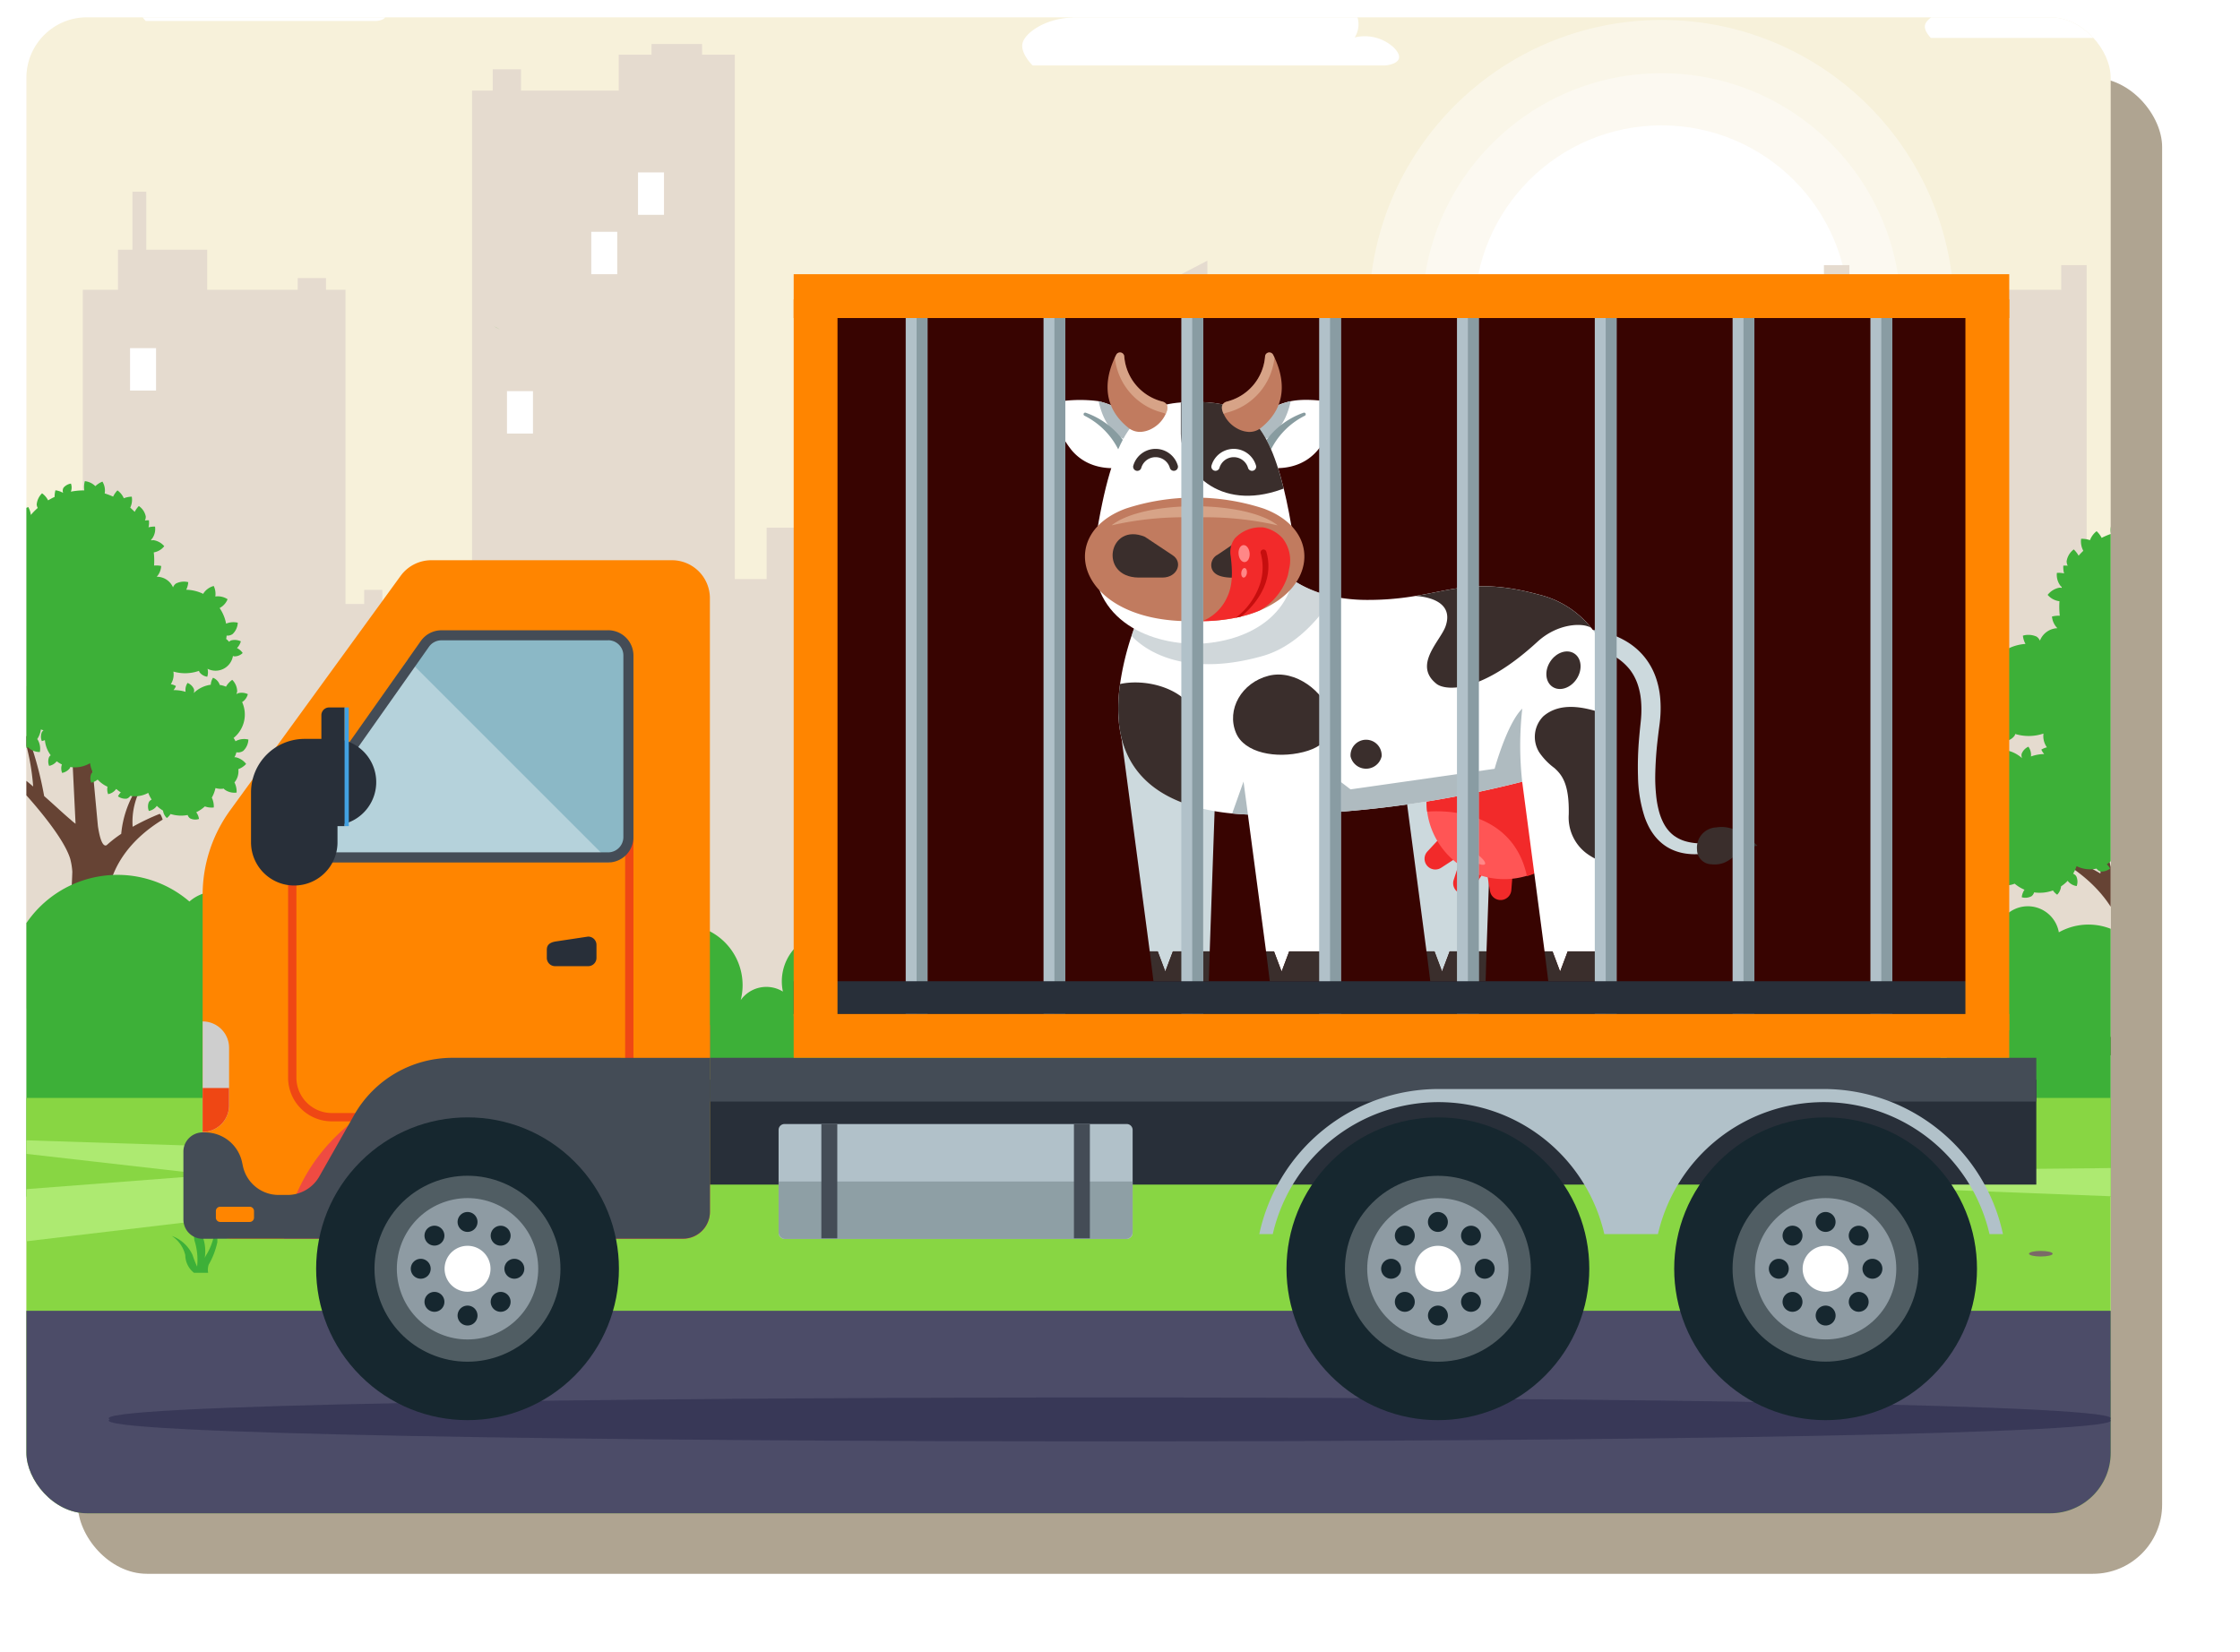 <svg xmlns="http://www.w3.org/2000/svg" xmlns:xlink="http://www.w3.org/1999/xlink" width="259.002" height="191" viewBox="0 0 259.002 191">
  <defs>
    <filter id="Rectángulo_408557" x="0" y="0" width="259.002" height="191" filterUnits="userSpaceOnUse">
      <feOffset dx="6" dy="7" input="SourceAlpha"/>
      <feGaussianBlur stdDeviation="3" result="blur"/>
      <feFlood flood-opacity="0.161"/>
      <feComposite operator="in" in2="blur"/>
      <feComposite in="SourceGraphic"/>
    </filter>
    <clipPath id="clip-path">
      <rect id="Rectángulo_409006" data-name="Rectángulo 409006" width="241" height="173" rx="7" transform="translate(256 -10757)" fill="#fff" stroke="#707070" stroke-width="1" opacity="0.78"/>
    </clipPath>
  </defs>
  <g id="Grupo_1212499" data-name="Grupo 1212499" transform="translate(-1122 -849)">
    <g id="Grupo_1211660" data-name="Grupo 1211660" transform="translate(-54.233 -5689.934)">
      <g transform="matrix(1, 0, 0, 1, 1176.23, 6538.93)" filter="url(#Rectángulo_408557)">
        <rect id="Rectángulo_408557-2" data-name="Rectángulo 408557" width="241.002" height="173" rx="8" transform="translate(3 2)" fill="#afa491"/>
      </g>
    </g>
    <g id="Enmascarar_grupo_1098818" data-name="Enmascarar grupo 1098818" transform="translate(869.051 11608)" clip-path="url(#clip-path)">
      <g id="_12831738_1821" data-name="12831738_1821" transform="translate(230 -10785.703)">
        <rect id="Rectángulo_408965" data-name="Rectángulo 408965" width="302.669" height="186.362" fill="#f7f1da"/>
        <circle id="Elipse_12188" data-name="Elipse 12188" cx="27.667" cy="27.667" r="27.667" transform="translate(187.403 35.175)" fill="#fff" opacity="0.39"/>
        <circle id="Elipse_12189" data-name="Elipse 12189" cx="33.83" cy="33.83" r="33.83" transform="translate(181.24 29.012)" fill="#fff" opacity="0.39"/>
        <circle id="Elipse_12190" data-name="Elipse 12190" cx="21.641" cy="21.641" r="21.641" transform="translate(193.429 41.201)" fill="#fff"/>
        <path id="Trazado_1036963" data-name="Trazado 1036963" d="M279.271,389.5V376.795h-8.4V389.5h-2.734v-4.658l-3.915-3.97V340.814H261.28v2.85H236.787v-2.85h-2.945v30l-4.557,3.717v8.952H224V364.286l-4.2-1.915V351.739H207.95v5.225l-4.2-1.915v28.433h-2.037v-2.434h-3.828v2.434h-4.611v-5.469h-1.441V372.07h-5.99v-1.579h-3.334v1.579h-1.3v5.942h-1.441V403.4h-2.7v-4.808H173.8V403.4h-1.579V364.874H169.85v-2.923h-4.508v2.923h-2.789v-24.58l-28.272,14.754v43.539h-4.323V380h-1.146v-1.244H125.54V380h-1.108V355.064h-4.01v-7.481H119.3v7.481h-4.01v16.113h-3.7v5.94h-3.675v-60.64h-3.788v-1.234H98.28v1.234H94.492v4.151h-11.3v-2.455H79.92v2.455H77.532V389.5H72.718v-2.971h-3.4V380H67.16v-1.628h-2.1V380H62.9V343.664H60.645v-1.351H57.372v1.351H46.906v-4.631h-7.04v-6.709H38.261v6.709H36.594v4.631H32.519v42.869H28.69V389.5H24.842V381.7H0v45.092H302.555V389.5Z" transform="translate(0 -283.45)" fill="#e5dbcf"/>
        <g id="Grupo_1212454" data-name="Grupo 1212454" transform="translate(261.995 113.991)">
          <path id="Trazado_1036964" data-name="Trazado 1036964" d="M2603.965,1159.2a16.484,16.484,0,0,1-2.266,5.729l10.144.937a10.388,10.388,0,0,1-1.206-2.163l-.006-.014-.017-.047a14.722,14.722,0,0,1-.8-3.537c-.57-5.712-.584-10.2-.584-10.2a8.434,8.434,0,0,1,.308-1.661c1.131-3.433,7.133-9.4,7.227-9.491h0q.74-.744,1.479-1.49l-.337-.541a24.9,24.9,0,0,0-3.447,2.412,29.065,29.065,0,0,1,1.27-6.17l-.438-.342a45.871,45.871,0,0,0-2.269,7.7c-1.443,1.221-2.728,2.38-3.452,2.948a6.27,6.27,0,0,1-.5.406l-.134.095-.005,0,.955-13.483c-.243.154-.485.306-.726.461a1.329,1.329,0,0,1-1.545-.142l-1.541,13.4c-.455,2.634-.99,2.546-1.185,2.407l-.076-.072a15.845,15.845,0,0,0-1.734-1.4c-.136-1.356-.634-4.562-2.4-6.66l-.237.342a9.032,9.032,0,0,1,1.193,5.385,29.117,29.117,0,0,0-3.389-1.712c-.17-.073-.427.713-.427.713,4.538,2.912,6.037,6.315,6.53,8.343A21.863,21.863,0,0,1,2603.965,1159.2Z" transform="translate(-2597.823 -1130.284)" fill="#664334"/>
        </g>
        <path id="Trazado_1036965" data-name="Trazado 1036965" d="M2479.031,895.708a2.248,2.248,0,0,0,.282.631.9.9,0,0,0-.151,0,2.274,2.274,0,0,0-1.308.911,2.463,2.463,0,0,0,1.024.614q0,.056-.006.112a2.243,2.243,0,0,0,.572,1.563,2.622,2.622,0,0,0-.22,1.306,2.109,2.109,0,0,0,1.525-.461.881.881,0,0,0,.089-.111c.073.009.146.015.221.017a2.246,2.246,0,0,0,.832-.134,4.487,4.487,0,0,0,.52,1.205,2.677,2.677,0,0,0-.2,1.265,2.5,2.5,0,0,0,1.131-.185,4.479,4.479,0,0,0,1.137.7,1.884,1.884,0,0,0-.316.87,1.5,1.5,0,0,0,1.127-.12.826.826,0,0,0,.3-.443,4.531,4.531,0,0,0,.519.045,4.473,4.473,0,0,0,1.658-.267,2.1,2.1,0,0,0,.492.491,1.566,1.566,0,0,0,.448-.965,4.527,4.527,0,0,0,.777-.65.6.6,0,0,0,.037.072,1.618,1.618,0,0,0,.994.545,1.5,1.5,0,0,0-.046-1.133.818.818,0,0,0-.367-.3,4.456,4.456,0,0,0,.4-.874,3.5,3.5,0,0,0,2.309.288.829.829,0,0,0,.487.338,1.617,1.617,0,0,0,1.079-.346,1.877,1.877,0,0,0-.381-.492,3.521,3.521,0,0,0,.528-.427l.076-.013a.6.6,0,0,0,.029.053,1.618,1.618,0,0,0,.994.545,1.67,1.67,0,0,0,.039-.948,3.851,3.851,0,0,0,1.219-.965,1.9,1.9,0,0,0,.836.362,1.5,1.5,0,0,0-.046-1.132.753.753,0,0,0-.194-.2,1.054,1.054,0,1,1,1.986-.7,3.849,3.849,0,0,0,.847-.071.694.694,0,0,0,.073.166,1.617,1.617,0,0,0,.994.545,1.55,1.55,0,0,0-.017-1.082,3.849,3.849,0,0,0,.646-.43,1.618,1.618,0,0,0,.993.544,1.5,1.5,0,0,0-.046-1.132.758.758,0,0,0-.212-.216,3.817,3.817,0,0,0,.659-1.966,2.163,2.163,0,0,0,.4.11,1.5,1.5,0,0,0-.046-1.132.775.775,0,0,0-.233-.231c.114-.036.226-.077.336-.123a2.973,2.973,0,0,0,.521,1.215.865.865,0,0,0-.063.074,2.274,2.274,0,0,0-.2,1.581,2.109,2.109,0,0,0,1.459-.64c.008-.011.016-.023.024-.035a2.975,2.975,0,0,0,.947.24,3.842,3.842,0,0,0,.446,3.361,1.166,1.166,0,0,0,.161.808,1.593,1.593,0,0,0,.767.543,2.177,2.177,0,0,0-.057.525,1.5,1.5,0,0,0,1.1-.259.649.649,0,0,0,.077-.085,3.839,3.839,0,0,0,2.222.017,1.021,1.021,0,0,0,.185.279,2.275,2.275,0,0,0,1.525.463,2.183,2.183,0,0,0-.333-1.48,3.851,3.851,0,0,0,.565-.583,3,3,0,0,0,.652,1.135,1.782,1.782,0,0,0,.221.986,1.851,1.851,0,0,0,.6-.354,2.98,2.98,0,0,0,.91.305.812.812,0,0,0,.056.692,1.618,1.618,0,0,0,.994.545,1.5,1.5,0,0,0-.046-1.132.68.68,0,0,0-.075-.1,3,3,0,0,0,.351-.073,2.489,2.489,0,0,0,1.288.631,2.289,2.289,0,0,0,.038-1.4,3,3,0,0,0,.237-.264,3.07,3.07,0,0,0,.652.2,2.662,2.662,0,0,0,.133-.671,1.167,1.167,0,0,0,.766.041c.68-.223,1.074-1.178,1.074-1.178a2.11,2.11,0,0,0-1.563-.313,1.1,1.1,0,0,0-.423.272c0-.042.006-.084.007-.126a2.97,2.97,0,0,0-.009-.32,2.71,2.71,0,0,0,.775-.982,2.372,2.372,0,0,0-1.242-.406,3.017,3.017,0,0,0-.52-.61q.16-.153.309-.319a1.146,1.146,0,0,0,.85.462,2.275,2.275,0,0,0,1.41-.744,2.109,2.109,0,0,0-1.364-.824.882.882,0,0,0-.12.005,5.655,5.655,0,0,0,.47-1.164,1.072,1.072,0,0,0,.432-.028c.687-.2,1.107-1.146,1.107-1.146a2.667,2.667,0,0,0-.624-.3,2.258,2.258,0,0,0,1.219-1.221.948.948,0,0,0,.2-.035c.686-.2,1.107-1.146,1.107-1.146a2.363,2.363,0,0,0-1.254-.405,2.253,2.253,0,0,0-.159-.359,1.587,1.587,0,0,0,.212-.847,1.635,1.635,0,0,0-.76.19c-.037-.03-.075-.06-.114-.088a1.056,1.056,0,0,0,.213-.33,2.274,2.274,0,0,0-.231-1.577,2.109,2.109,0,0,0-1.231,1.012,1.088,1.088,0,0,0-.06.476,2.246,2.246,0,0,0-.668.1,3.828,3.828,0,0,0,.344-1.487,3.885,3.885,0,0,0-.013-.441.677.677,0,0,0,.453-.589,1.365,1.365,0,0,0-.571-.08,3.812,3.812,0,0,0-.325-.815,1.478,1.478,0,0,0,.815-.12,1.14,1.14,0,0,0-.986-.661.872.872,0,0,0,.386-.513,2.357,2.357,0,0,0-1.112-.057l.015-.019a2.274,2.274,0,0,0,.219-1.579,2.108,2.108,0,0,0-1.465.627.9.9,0,0,0-.1.159,2.955,2.955,0,0,0-.434-.879,2.247,2.247,0,0,0-1.016,1.032l-.064.005a2.873,2.873,0,0,0-.3-1.039,2.11,2.11,0,0,0-1.231,1.012,1.074,1.074,0,0,0-.063.417,3.06,3.06,0,0,0-.355-.646,2.5,2.5,0,0,0-.868.745l-.024-.04a.806.806,0,1,0-1.022-1.1,6.092,6.092,0,0,0,1.078-.867,1.163,1.163,0,0,0,.871.118c.686-.2,1.107-1.146,1.107-1.146a2.579,2.579,0,0,0-.935-.384,5.962,5.962,0,0,0,.357-.8.919.919,0,0,0,.093.071,2.274,2.274,0,0,0,1.59.1,2.192,2.192,0,0,0-.652-1.358,2.839,2.839,0,0,0,.859-.724,2.125,2.125,0,0,0-1.413-.705,1.135,1.135,0,0,0,.295-.524,2.273,2.273,0,0,0-.47-1.523,2.6,2.6,0,0,0-.414.268,6.061,6.061,0,0,0-.628-1.14,3,3,0,0,0,.75-.494,2.109,2.109,0,0,0-1.3-.928,1.153,1.153,0,0,0-.656.147l-.042-.033a.993.993,0,0,0,.441-.432,1.95,1.95,0,0,0-.094-1.363,1.808,1.808,0,0,0-1.119.783.959.959,0,0,0-.081.456c-.155-.083-.313-.161-.475-.231a3.373,3.373,0,0,0,.7-1.832.9.9,0,0,0,.306-.123,1.949,1.949,0,0,0,.619-1.217,2.041,2.041,0,0,0-1.11-.024,3.4,3.4,0,0,0-.967-1.426.944.944,0,0,0,.022-.172,2.274,2.274,0,0,0-.745-1.409,2.536,2.536,0,0,0-.692.843,3.372,3.372,0,0,0-.4-.074,2.676,2.676,0,0,0-.7-1.069,2.228,2.228,0,0,0-.81,1.223l-.125.046a.992.992,0,0,0,.038-.236,2.275,2.275,0,0,0-.745-1.409,2.369,2.369,0,0,0-.773,1.06,2.994,2.994,0,0,0-.81-.442,2.549,2.549,0,0,0-.292,1.025,9.009,9.009,0,0,0-.916-.859,1.081,1.081,0,0,0,.116-.437,2.274,2.274,0,0,0-.745-1.409,2.471,2.471,0,0,0-.729.931,8.852,8.852,0,0,0-.85-.408,3.023,3.023,0,0,0-.14-.835,2.568,2.568,0,0,0-.968.372.776.776,0,0,0-.076-.663,1.545,1.545,0,0,0-.968-.484,1.481,1.481,0,0,0,.053,1.028,9.061,9.061,0,0,0-1.079-.1c-.216-.006-.43,0-.642.005a2.784,2.784,0,0,0-.116-1.173,2.213,2.213,0,0,0-1.312.695,2.887,2.887,0,0,0-.926-.542,2.165,2.165,0,0,0-.226,1.519,8.9,8.9,0,0,0-1.058.452,2.964,2.964,0,0,0-.584-.771,2.385,2.385,0,0,0-.767,1.039,2.914,2.914,0,0,0-1.022-.159,2.279,2.279,0,0,0,.252,1.389q-.285.27-.545.565a3,3,0,0,0-.561-.725,2.109,2.109,0,0,0-.823,1.365,1.115,1.115,0,0,0,.127.519,3.018,3.018,0,0,0-.508-.009,2.631,2.631,0,0,0,.088.9,3.032,3.032,0,0,0-.836-.061,2.11,2.11,0,0,0,.445,1.53.933.933,0,0,0,.129.1c-.009.035-.018.071-.027.107a.974.974,0,0,0-.255-.027,2.275,2.275,0,0,0-1.359.832,2.147,2.147,0,0,0,1.369.735c-.009.128-.016.256-.02.385a8.976,8.976,0,0,0,.057,1.294,3,3,0,0,0-.905.091,2.212,2.212,0,0,0,.625,1.349,2.252,2.252,0,0,0-2.017,1.44,1.137,1.137,0,0,0-.381-.463,2.276,2.276,0,0,0-1.59-.115,2.586,2.586,0,0,0,.3.956,5.294,5.294,0,0,0-2.152.62.815.815,0,0,0-.038-.085,2.275,2.275,0,0,0-1.338-.866,2.331,2.331,0,0,0-.146,1.348l-.01,0a2.274,2.274,0,0,0-1.539.414,2.185,2.185,0,0,0,1.063,1.079,5.289,5.289,0,0,0-.742,2.029,2.412,2.412,0,0,0-1.493-.059,2.11,2.11,0,0,0,.721,1.421,1.166,1.166,0,0,0,.767.162q.031.219.078.432a2.273,2.273,0,0,0-.357.372.823.823,0,0,0-.243-.158,1.81,1.81,0,0,0-1.258.166,1.928,1.928,0,0,0,.534.837,1.839,1.839,0,0,0-.7.662,1.5,1.5,0,0,0,1.066.385.711.711,0,0,0,.191-.064,2.251,2.251,0,0,0,3.308,1.5,1.778,1.778,0,0,0,.083,1.012,1.5,1.5,0,0,0,.954-.611.7.7,0,0,0,.064-.182,5.346,5.346,0,0,0,3.269-.048,2.3,2.3,0,0,0-.018.23,2.24,2.24,0,0,0,.414,1.363,2.1,2.1,0,0,0-.643.265,1.879,1.879,0,0,0,.332.511,4.741,4.741,0,0,0-1.542.283c0-.013.009-.026.012-.039a1.619,1.619,0,0,0-.3-1.093,1.5,1.5,0,0,0-.781.822.823.823,0,0,0,.052.507,3.817,3.817,0,0,0-2.221-.97,1.869,1.869,0,0,0-.323-.88,1.5,1.5,0,0,0-.781.822.674.674,0,0,0-.018.122,3.8,3.8,0,0,0-.809.263,2.782,2.782,0,0,0-.832-.838,2.11,2.11,0,0,0-.567,1.49,1.02,1.02,0,0,0,.1.308l-.031.036a.759.759,0,0,0-.16-.09,1.81,1.81,0,0,0-1.258.166,1.7,1.7,0,0,0,.771.983,3.838,3.838,0,0,0,1.282,4.527,2.236,2.236,0,0,0-.231.44c-.019-.015-.039-.029-.058-.042a2.274,2.274,0,0,0-1.59-.115,2.11,2.11,0,0,0,.721,1.421A1.163,1.163,0,0,0,2479.031,895.708Zm25.877-30.157a.609.609,0,0,0,.092,0l-.047.068C2504.938,865.6,2504.922,865.574,2504.908,865.551Z" transform="translate(-2227.447 -773.549)" fill="#3db038"/>
        <g id="Grupo_1212455" data-name="Grupo 1212455" transform="translate(23.393 109.735)">
          <path id="Trazado_1036966" data-name="Trazado 1036966" d="M244.464,1114.391a14.933,14.933,0,0,0,1.941,5.235l-9.209.65a9.412,9.412,0,0,0,1.135-1.937l.005-.013.016-.042a13.338,13.338,0,0,0,.793-3.189c.628-5.164.729-9.231.729-9.233a7.626,7.626,0,0,0-.246-1.51c-.957-3.132-6.278-8.654-6.362-8.74h0q-.656-.689-1.31-1.379l.316-.483a22.5,22.5,0,0,1,3.075,2.252,26.344,26.344,0,0,0-1.03-5.615l.4-.3a41.574,41.574,0,0,1,1.9,7.018c1.284,1.134,2.425,2.209,3.07,2.738a5.676,5.676,0,0,0,.443.378l.119.088,0,0-.6-12.234c.217.144.434.287.649.432a1.2,1.2,0,0,0,1.4-.1l1.134,12.166c.36,2.4.847,2.326,1.026,2.2l.07-.063a14.345,14.345,0,0,1,1.6-1.235,11.83,11.83,0,0,1,2.3-5.986l.208.315a8.183,8.183,0,0,0-1.187,4.855,26.428,26.428,0,0,1,3.1-1.484c.156-.063.373.654.373.654-4.168,2.55-5.593,5.6-6.08,7.43A19.8,19.8,0,0,0,244.464,1114.391Z" transform="translate(-231.956 -1088.08)" fill="#664334"/>
        </g>
        <path id="Trazado_1036967" data-name="Trazado 1036967" d="M141.636,847.728a1.912,1.912,0,0,0,.6-1.315,2.061,2.061,0,0,0-1.435.166c-.017.013-.034.026-.051.041a2.044,2.044,0,0,0-.226-.389,3.478,3.478,0,0,0,.987-4.148,1.538,1.538,0,0,0,.661-.92,1.64,1.64,0,0,0-1.145-.1.7.7,0,0,0-.141.088l-.03-.032a.923.923,0,0,0,.082-.283,1.912,1.912,0,0,0-.571-1.327,2.519,2.519,0,0,0-.721.79,3.448,3.448,0,0,0-.742-.207.6.6,0,0,0-.021-.11,1.36,1.36,0,0,0-.739-.714,1.7,1.7,0,0,0-.259.809,3.459,3.459,0,0,0-1.973.964.747.747,0,0,0,.028-.461,1.36,1.36,0,0,0-.739-.714,1.465,1.465,0,0,0-.231,1c0,.012.008.023.012.035a4.3,4.3,0,0,0-1.406-.2,1.709,1.709,0,0,0,.281-.475,1.906,1.906,0,0,0-.592-.215,2.029,2.029,0,0,0,.322-1.25,2.054,2.054,0,0,0-.025-.208,4.845,4.845,0,0,0,2.962-.083.638.638,0,0,0,.065.163,1.36,1.36,0,0,0,.888.517,1.609,1.609,0,0,0,.035-.919,2.039,2.039,0,0,0,2.938-1.484.645.645,0,0,0,.175.05,1.36,1.36,0,0,0,.95-.39,1.664,1.664,0,0,0-.663-.572,1.747,1.747,0,0,0,.451-.778,1.64,1.64,0,0,0-1.145-.1.748.748,0,0,0-.214.153,2.051,2.051,0,0,0-.338-.323c.024-.13.041-.261.054-.394a1.056,1.056,0,0,0,.688-.177,1.912,1.912,0,0,0,.6-1.314,2.184,2.184,0,0,0-1.349.111,4.8,4.8,0,0,0-.75-1.808,1.98,1.98,0,0,0,.921-1.018,2.06,2.06,0,0,0-1.409-.316l-.009,0a2.111,2.111,0,0,0-.184-1.215,2.06,2.06,0,0,0-1.178.835.8.8,0,0,0-.031.078,4.8,4.8,0,0,0-1.972-.479,2.345,2.345,0,0,0,.235-.877,2.06,2.06,0,0,0-1.435.166,1.029,1.029,0,0,0-.327.434,2.041,2.041,0,0,0-1.882-1.226,2,2,0,0,0,.513-1.245,2.72,2.72,0,0,0-.823-.048,8.14,8.14,0,0,0,0-1.174c-.008-.117-.019-.233-.033-.348a1.946,1.946,0,0,0,1.212-.718,2.061,2.061,0,0,0-1.263-.7.889.889,0,0,0-.23.034c-.009-.032-.019-.064-.029-.1a.834.834,0,0,0,.113-.1,1.912,1.912,0,0,0,.344-1.4,2.749,2.749,0,0,0-.755.088,2.386,2.386,0,0,0,.045-.82,2.722,2.722,0,0,0-.459.028,1.01,1.01,0,0,0,.095-.475,1.912,1.912,0,0,0-.8-1.2,2.713,2.713,0,0,0-.479.678q-.247-.256-.515-.491a2.066,2.066,0,0,0,.175-1.267,2.638,2.638,0,0,0-.919.183,2.162,2.162,0,0,0-.735-.911,2.685,2.685,0,0,0-.5.721,8.046,8.046,0,0,0-.975-.369,1.962,1.962,0,0,0-.263-1.367,2.612,2.612,0,0,0-.818.526,2.006,2.006,0,0,0-1.214-.578,2.524,2.524,0,0,0-.06,1.066q-.289,0-.582.02a8.151,8.151,0,0,0-.973.128,1.345,1.345,0,0,0,.008-.932,1.4,1.4,0,0,0-.858.476.7.7,0,0,0-.044.6,2.328,2.328,0,0,0-.891-.3,2.747,2.747,0,0,0-.094.762,8.03,8.03,0,0,0-.754.4,2.239,2.239,0,0,0-.7-.815,2.061,2.061,0,0,0-.62,1.3.981.981,0,0,0,.122.391,8.141,8.141,0,0,0-.8.813,2.311,2.311,0,0,0-.3-.916,2.711,2.711,0,0,0-.716.431,2.146,2.146,0,0,0-.741-.93,2.06,2.06,0,0,0-.62,1.3.873.873,0,0,0,.044.212l-.115-.037a2.021,2.021,0,0,0-.78-1.076,2.425,2.425,0,0,0-.593.995,3.038,3.038,0,0,0-.357.082,2.3,2.3,0,0,0-.659-.737,2.061,2.061,0,0,0-.62,1.3.841.841,0,0,0,.026.155,3.079,3.079,0,0,0-.821,1.329,1.85,1.85,0,0,0-1,.064,1.766,1.766,0,0,0,.608,1.078.815.815,0,0,0,.282.1,3.056,3.056,0,0,0,.7,1.631c-.144.07-.285.146-.421.228a.866.866,0,0,0-.091-.41,1.639,1.639,0,0,0-1.044-.666,1.766,1.766,0,0,0-.032,1.237.9.9,0,0,0,.416.374l-.036.031a1.044,1.044,0,0,0-.6-.108,1.911,1.911,0,0,0-1.137.89,2.721,2.721,0,0,0,.7.418,5.492,5.492,0,0,0-.525,1.056,2.364,2.364,0,0,0-.386-.227,2.061,2.061,0,0,0-.367,1.4,1.029,1.029,0,0,0,.287.463,1.925,1.925,0,0,0-1.252.693,2.573,2.573,0,0,0,.806.622,1.987,1.987,0,0,0-.538,1.255,2.061,2.061,0,0,0,1.436-.155.793.793,0,0,0,.082-.068,5.451,5.451,0,0,0,.354.713,2.338,2.338,0,0,0-.832.383s.417.837,1.047.995a1.054,1.054,0,0,0,.784-.14,5.53,5.53,0,0,0,1.01.743,2.227,2.227,0,0,0-1.054-.262,2.246,2.246,0,0,0,.171,1.3l-.02.037a2.264,2.264,0,0,0-.815-.641,2.78,2.78,0,0,0-.3.6.969.969,0,0,0-.073-.375,1.911,1.911,0,0,0-1.154-.869,2.6,2.6,0,0,0-.235.953l-.058,0a2.037,2.037,0,0,0-.96-.9,2.679,2.679,0,0,0-.359.813.842.842,0,0,0-.093-.14,1.911,1.911,0,0,0-1.351-.511,2.061,2.061,0,0,0,.259,1.421l.015.017a2.135,2.135,0,0,0-1,.094.789.789,0,0,0,.369.449,1.033,1.033,0,0,0-.867.636,1.339,1.339,0,0,0,.742.077,3.456,3.456,0,0,0-.263.75,1.236,1.236,0,0,0-.514.095.613.613,0,0,0,.432.516,3.507,3.507,0,0,0,.005.4,3.467,3.467,0,0,0,.369,1.333,2.036,2.036,0,0,0-.608-.066.991.991,0,0,0-.073-.428,1.911,1.911,0,0,0-1.154-.869,2.06,2.06,0,0,0-.149,1.436.954.954,0,0,0,.206.291c-.034.027-.067.055-.1.084a1.478,1.478,0,0,0-.7-.143,1.438,1.438,0,0,0,.225.759,2.038,2.038,0,0,0-.131.331,2.142,2.142,0,0,0-1.12.415s.417.837,1.047.995a.86.86,0,0,0,.179.024,2.047,2.047,0,0,0,1.15,1.058,2.422,2.422,0,0,0-.553.3s.417.837,1.047.995a.972.972,0,0,0,.392.009,5.134,5.134,0,0,0,.471,1.036.813.813,0,0,0-.109,0,1.912,1.912,0,0,0-1.2.8,2.061,2.061,0,0,0,1.3.619,1.039,1.039,0,0,0,.752-.451q.141.144.292.277a2.737,2.737,0,0,0-.447.572,2.15,2.15,0,0,0-1.109.415,2.454,2.454,0,0,0,.739.859,2.773,2.773,0,0,0,0,.29c0,.038.007.076.011.114a1,1,0,0,0-.394-.23,1.911,1.911,0,0,0-1.4.343s.393.849,1.018,1.025a1.056,1.056,0,0,0,.692-.066,2.417,2.417,0,0,0,.146.6,2.785,2.785,0,0,0,.583-.2,2.721,2.721,0,0,0,.225.23,2.074,2.074,0,0,0,.088,1.267,2.254,2.254,0,0,0,1.142-.621,2.7,2.7,0,0,0,.32.052.607.607,0,0,0-.064.091,1.36,1.36,0,0,0,0,1.027,1.465,1.465,0,0,0,.879-.532.736.736,0,0,0,.024-.629,2.7,2.7,0,0,0,.812-.311,1.68,1.68,0,0,0,.553.3,1.615,1.615,0,0,0,.162-.9,2.721,2.721,0,0,0,.547-1.052,3.508,3.508,0,0,0,.534.506,1.978,1.978,0,0,0-.245,1.353,2.061,2.061,0,0,0,1.363-.477.932.932,0,0,0,.156-.26,3.48,3.48,0,0,0,2.011-.1.6.6,0,0,0,.073.074,1.359,1.359,0,0,0,1.009.192,1.974,1.974,0,0,0-.072-.473,1.444,1.444,0,0,0,.674-.522,1.056,1.056,0,0,0,.114-.738,3.479,3.479,0,0,0,.274-3.06,2.687,2.687,0,0,0,.848-.254c.008.01.015.021.023.031a1.911,1.911,0,0,0,1.346.523,2.061,2.061,0,0,0-.246-1.423.774.774,0,0,0-.06-.065,2.7,2.7,0,0,0,.425-1.12c.1.038.2.07.309.1a.7.7,0,0,0-.2.218,1.36,1.36,0,0,0,0,1.027,1.972,1.972,0,0,0,.355-.115,3.458,3.458,0,0,0,.672,1.755.689.689,0,0,0-.183.2,1.36,1.36,0,0,0,0,1.027,1.466,1.466,0,0,0,.878-.531,3.486,3.486,0,0,0,.6.365,1.4,1.4,0,0,0,.026.98,1.465,1.465,0,0,0,.879-.531.628.628,0,0,0,.06-.153,3.473,3.473,0,0,0,2.292-.442,3.457,3.457,0,0,0,.3,1.036.68.68,0,0,0-.168.192,1.36,1.36,0,0,0,0,1.027,1.724,1.724,0,0,0,.743-.36,3.491,3.491,0,0,0,1.141.827,1.513,1.513,0,0,0,.072.857,1.465,1.465,0,0,0,.879-.531c.009-.016.017-.032.024-.049l.069.009a3.2,3.2,0,0,0,.494.367,1.7,1.7,0,0,0-.326.46,1.465,1.465,0,0,0,.99.272.751.751,0,0,0,.428-.325,3.172,3.172,0,0,0,2.08-.349,4.049,4.049,0,0,0,.393.776.742.742,0,0,0-.321.288,1.36,1.36,0,0,0,0,1.027,1.465,1.465,0,0,0,.879-.531.6.6,0,0,0,.031-.066,4.087,4.087,0,0,0,.728.559,1.419,1.419,0,0,0,.443.856,1.906,1.906,0,0,0,.427-.464,4.067,4.067,0,0,0,1.979.117.75.75,0,0,0,.284.39,1.359,1.359,0,0,0,1.025.065,1.708,1.708,0,0,0-.32-.776,4.061,4.061,0,0,0,1-.676,2.262,2.262,0,0,0,1.031.124,2.424,2.424,0,0,0-.228-1.137,4.053,4.053,0,0,0,.424-1.111,2.034,2.034,0,0,0,.758.09c.067,0,.134-.013.2-.024a.822.822,0,0,0,.085.1,1.912,1.912,0,0,0,1.4.359,2.378,2.378,0,0,0-.249-1.174,2.032,2.032,0,0,0,.458-1.437c0-.034-.006-.068-.01-.1a2.231,2.231,0,0,0,.9-.6,2.061,2.061,0,0,0-1.219-.774.828.828,0,0,0-.137.005,2.033,2.033,0,0,0,.231-.582A1.062,1.062,0,0,0,141.636,847.728Zm-25.39-26.077-.046-.06a.546.546,0,0,0,.083,0Z" transform="translate(-90.566 -734.189)" fill="#3db038"/>
        <path id="Trazado_1036968" data-name="Trazado 1036968" d="M302.555,1284.064v21.079H0v-25.28a7.739,7.739,0,0,1,2.5,3.5,4.059,4.059,0,0,1,6.107.691,5.977,5.977,0,0,1,8.831-3.369A4.724,4.724,0,0,1,25,1275.264a12.749,12.749,0,0,1,19.851-4.245,4.721,4.721,0,0,1,7.052.957,2.821,2.821,0,0,1,4.151,3.773,4.971,4.971,0,0,1,6.959,2.8,4.723,4.723,0,0,1,8.132-1.821,3.723,3.723,0,0,1-.055-.628,3.64,3.64,0,0,1,6.057-2.724,9.818,9.818,0,0,1,15.052-.725,3.641,3.641,0,0,1,6.183,1.925,7.007,7.007,0,0,1,10.214,7.842,3.639,3.639,0,0,1,4.878-.982,5.671,5.671,0,0,1,9.944-4.767,6,6,0,0,1,11.4,2.483,3.641,3.641,0,0,1,4.68,5.033,6.058,6.058,0,0,1,1.778-.266,5.974,5.974,0,0,1,2.127.39,4.969,4.969,0,0,1,7.56-1.905,7.723,7.723,0,0,1,14.158.96,4.059,4.059,0,0,1,6.107.691,5.977,5.977,0,0,1,8.831-3.369,4.7,4.7,0,0,1-.464-1.932c0-.036,0-.072,0-.108v-.008a4.709,4.709,0,0,1,1.021-2.933c.067-.084.136-.166.209-.246a4.722,4.722,0,0,1,6.8-.191,12.75,12.75,0,0,1,19.559-4.49c.1.08.2.162.292.244.091-.079.184-.155.28-.226a4.629,4.629,0,0,1,1.332-.7,4.731,4.731,0,0,1,3.108.04,4.738,4.738,0,0,1,2.331,1.842,2.821,2.821,0,0,1,4.151,3.773,4.975,4.975,0,0,1,6.959,2.8,4.729,4.729,0,0,1,5.524-3.363c.129.027.256.059.38.1a4.729,4.729,0,0,1,2.227,1.445,3.723,3.723,0,0,1-.055-.628,3.64,3.64,0,0,1,6.057-2.724,9.814,9.814,0,0,1,15.052-.725,3.641,3.641,0,0,1,6.183,1.925,7.076,7.076,0,0,1,1.017-.468,7.008,7.008,0,0,1,9.2,8.31,3.639,3.639,0,0,1,4.878-.982,5.687,5.687,0,0,1-.126-1.187c0-.118,0-.234.01-.35a5.672,5.672,0,0,1,10.059-3.23,6,6,0,0,1,11.4,2.483,3.64,3.64,0,0,1,4.68,5.033C302.262,1284.138,302.408,1284.1,302.555,1284.064Z" transform="translate(0 -1140.063)" fill="#3db038"/>
        <rect id="Rectángulo_408966" data-name="Rectángulo 408966" width="302.555" height="48.036" transform="translate(0 153.668)" fill="#88d643"/>
        <path id="Trazado_1036969" data-name="Trazado 1036969" d="M2124.155,125.454h-13.587s-.514-.5-.38-.9a2.162,2.162,0,0,1,1.917-.953,1.424,1.424,0,0,1-.334-1.445,1.464,1.464,0,0,1,2.209-.461,1.835,1.835,0,0,1,.769,1.322s-.769-1.967.738-2.49a1.949,1.949,0,0,1,2.613,1.875,1.55,1.55,0,0,1,1.845-.892,1.166,1.166,0,0,1,.83,1.776s.185-.658,1.506-.356a.938.938,0,0,1,.707,1.439,1.651,1.651,0,0,1,1.506.387C2125.108,125.388,2124.155,125.454,2124.155,125.454Z" transform="translate(-1897.352 -108.271)" fill="#fff"/>
        <path id="Trazado_1036970" data-name="Trazado 1036970" d="M2458.84,229.92h-23.7s-.9-.865-.662-1.562,1.573-1.608,3.343-1.662a2.483,2.483,0,0,1-.583-2.52c.529-1.447,2.566-1.715,3.853-.8a3.2,3.2,0,0,1,1.34,2.305s-1.34-3.431,1.287-4.342a3.4,3.4,0,0,1,4.557,3.27,2.7,2.7,0,0,1,3.217-1.555c2.412.536,1.662,2.6,1.448,3.1,0,0,.321-1.147,2.626-.621a1.635,1.635,0,0,1,1.233,2.51,2.879,2.879,0,0,1,2.627.675C2460.5,229.8,2458.84,229.92,2458.84,229.92Z" transform="translate(-2188.927 -198.831)" fill="#fff"/>
        <path id="Trazado_1036971" data-name="Trazado 1036971" d="M414.3,200.6H387.62s-1.009-.974-.746-1.759,1.772-1.811,3.763-1.871a2.8,2.8,0,0,1-.656-2.837c.6-1.63,2.889-1.931,4.338-.905a3.6,3.6,0,0,1,1.509,2.6s-1.509-3.863,1.449-4.889,5.432,1.63,5.13,3.682a3.043,3.043,0,0,1,3.621-1.75c2.716.6,1.871,2.929,1.63,3.486,0,0,.362-1.291,2.957-.7A1.841,1.841,0,0,1,412,198.477a3.242,3.242,0,0,1,2.957.76C416.168,200.469,414.3,200.6,414.3,200.6Z" transform="translate(-347.818 -171.472)" fill="#fff"/>
        <path id="Trazado_1036972" data-name="Trazado 1036972" d="M2047.49,468.213h-19.9s-.752-.727-.556-1.312a3.166,3.166,0,0,1,2.807-1.4,2.086,2.086,0,0,1-.489-2.116c.444-1.216,2.155-1.441,3.236-.675a2.688,2.688,0,0,1,1.126,1.936s-1.126-2.882,1.081-3.647a2.855,2.855,0,0,1,3.827,2.747,2.271,2.271,0,0,1,2.7-1.306,1.707,1.707,0,0,1,1.216,2.6s.27-.963,2.206-.521a1.373,1.373,0,0,1,1.036,2.108,2.418,2.418,0,0,1,2.206.567C2048.885,468.116,2047.49,468.213,2047.49,468.213Z" transform="translate(-1822.574 -414.357)" fill="#fff"/>
        <path id="Trazado_1036973" data-name="Trazado 1036973" d="M1441.473,205.146h-40.741s-1.54-1.488-1.139-2.686,2.706-2.765,5.748-2.857a4.269,4.269,0,0,1-1-4.332c.909-2.489,4.412-2.95,6.624-1.383a5.5,5.5,0,0,1,2.3,3.963s-2.3-5.9,2.212-7.466,8.3,2.489,7.835,5.623a4.648,4.648,0,0,1,5.53-2.673c4.148.922,2.857,4.473,2.489,5.324,0,0,.553-1.972,4.516-1.067a2.812,2.812,0,0,1,2.12,4.315,4.951,4.951,0,0,1,4.517,1.161C1444.33,204.949,1441.473,205.146,1441.473,205.146Z" transform="translate(-1258.382 -170.872)" fill="#fff"/>
        <path id="Trazado_1036974" data-name="Trazado 1036974" d="M1013.651,82.356H999.5s-.535-.517-.4-.933a2.251,2.251,0,0,1,2-.992,1.483,1.483,0,0,1-.348-1.5,1.525,1.525,0,0,1,2.3-.48,1.911,1.911,0,0,1,.8,1.377s-.8-2.049.768-2.593a2.03,2.03,0,0,1,2.721,1.953,1.614,1.614,0,0,1,1.921-.928,1.214,1.214,0,0,1,.864,1.849s.192-.685,1.569-.371a.976.976,0,0,1,.736,1.5,1.719,1.719,0,0,1,1.568.4C1014.643,82.288,1013.651,82.356,1013.651,82.356Z" transform="translate(-898.324 -69.333)" fill="#fff"/>
        <path id="Trazado_1036975" data-name="Trazado 1036975" d="M109.009,1592.746c0,.179.614.323,1.37.323s1.37-.145,1.37-.323-.614-.323-1.37-.323S109.009,1592.567,109.009,1592.746Z" transform="translate(-98.015 -1431.825)" fill="#7a6a67"/>
        <path id="Trazado_1036976" data-name="Trazado 1036976" d="M2553.76,1699.466c0,.179.614.323,1.37.323s1.371-.145,1.371-.323-.614-.323-1.371-.323S2553.76,1699.288,2553.76,1699.466Z" transform="translate(-2296.209 -1527.781)" fill="#7a6a67"/>
        <rect id="Rectángulo_408967" data-name="Rectángulo 408967" width="302.555" height="23.415" transform="translate(0 178.288)" fill="#4c4c68"/>
        <path id="Trazado_1036977" data-name="Trazado 1036977" d="M625.45,1462.081a.609.609,0,0,1-.464.395c-.405.059-.891-.14-1.588-1.018,0,0,1.308-.535,1.886.064l.025.026c-.094-.328-.158-.619-.2-.864a.617.617,0,0,1-.5-.259c-.246-.357-.284-.912.225-1.986,0,0,1.12.992.822,1.822a.532.532,0,0,1-.327.376c.04.22.1.479.177.771.1-.38.469-.736,1.5-1.028,0,0-.011,1.374-.765,1.667a.508.508,0,0,1-.56-.058,10.482,10.482,0,0,0,.6,1.4.5.5,0,0,1,.012-.08c.09-.366.427-.71,1.417-1,0,0,0,1.3-.706,1.585a.462.462,0,0,1-.445,0,11.573,11.573,0,0,0,.935,1.362l-.178.141a11.729,11.729,0,0,1-.96-1.4c0,.027,0,.056,0,.087a.576.576,0,0,1-.368.443c-.368.121-.854.014-1.647-.692,0,0,1.133-.712,1.769-.247l.025.019a10.733,10.733,0,0,1-.685-1.579C625.457,1462.043,625.454,1462.061,625.45,1462.081Z" transform="translate(-560.527 -1311.353)" fill="#88d643"/>
        <path id="Trazado_1036978" data-name="Trazado 1036978" d="M2436.246,1474.507a.484.484,0,0,0,.369.314c.323.047.708-.112,1.263-.81,0,0-1.04-.426-1.5.051l-.02.021c.074-.261.125-.492.161-.687a.491.491,0,0,0,.4-.206c.2-.284.226-.725-.179-1.58,0,0-.891.79-.653,1.449a.423.423,0,0,0,.26.3c-.031.175-.077.381-.141.614-.083-.3-.373-.585-1.2-.818,0,0,.008,1.093.608,1.326a.405.405,0,0,0,.445-.046,8.386,8.386,0,0,1-.479,1.114.4.4,0,0,0-.01-.063c-.071-.291-.34-.565-1.127-.8,0,0,0,1.034.562,1.26a.368.368,0,0,0,.354,0,9.245,9.245,0,0,1-.744,1.083l.141.113a9.331,9.331,0,0,0,.764-1.114c0,.021,0,.044,0,.069a.458.458,0,0,0,.292.352c.293.1.679.011,1.31-.55,0,0-.9-.566-1.407-.2l-.02.015a8.554,8.554,0,0,0,.545-1.256C2436.241,1474.476,2436.244,1474.491,2436.246,1474.507Z" transform="translate(-2188.926 -1323.195)" fill="#88d643"/>
        <path id="Trazado_1036979" data-name="Trazado 1036979" d="M1898.2,1595.17v5.539l-123.582-4.784S1854.442,1597.1,1898.2,1595.17Z" transform="translate(-1595.647 -1434.294)" fill="#adea71"/>
        <path id="Trazado_1036980" data-name="Trazado 1036980" d="M2743.136,1662.632a5.22,5.22,0,0,1-.687,2.3,1.84,1.84,0,0,0-.2.368,3.59,3.59,0,0,0-.09-1.547,3.693,3.693,0,0,1,.709-2.573s-1.857,1.395-1.464,2.706a5.344,5.344,0,0,1,.2,2.135,9.223,9.223,0,0,1-.385-.983,3.067,3.067,0,0,0-1.746-1.6,2.671,2.671,0,0,1,1.137,1.614,1.938,1.938,0,0,0,.736,1.5h1.191a1.378,1.378,0,0,1,.045-.688,6.451,6.451,0,0,0,.729-1.894A3.968,3.968,0,0,0,2743.136,1662.632Z" transform="translate(-2463.198 -1493.651)" fill="#3db038"/>
        <path id="Trazado_1036981" data-name="Trazado 1036981" d="M2317.289,1491.488a3.4,3.4,0,0,1-.448,1.5,1.192,1.192,0,0,0-.128.24,2.334,2.334,0,0,0-.059-1.007,2.4,2.4,0,0,1,.462-1.675s-1.209.908-.953,1.761a3.477,3.477,0,0,1,.132,1.39,5.891,5.891,0,0,1-.25-.64,2,2,0,0,0-1.136-1.042,1.739,1.739,0,0,1,.74,1.05,1.261,1.261,0,0,0,.479.974h.776a.9.9,0,0,1,.029-.448,4.194,4.194,0,0,0,.474-1.232A2.582,2.582,0,0,0,2317.289,1491.488Z" transform="translate(-2081.447 -1340.222)" fill="#88d643"/>
        <g id="Grupo_1212456" data-name="Grupo 1212456" transform="translate(79.98 64.377)">
          <path id="Trazado_1036982" data-name="Trazado 1036982" d="M793.824,638.767q-.372-.185-.782-.435Q793.421,638.541,793.824,638.767Z" transform="translate(-793.042 -638.332)" fill="#2aab28"/>
        </g>
        <g id="Grupo_1212457" data-name="Grupo 1212457" transform="translate(167.509 103.429)">
          <path id="Trazado_1036983" data-name="Trazado 1036983" d="M1660.95,1025.587l.041-.035Z" transform="translate(-1660.95 -1025.552)" fill="#f9a78f"/>
        </g>
        <g id="Grupo_1212458" data-name="Grupo 1212458" transform="translate(167.551 103.389)">
          <path id="Trazado_1036984" data-name="Trazado 1036984" d="M1661.36,1025.2l.045-.039Z" transform="translate(-1661.36 -1025.165)" fill="#f9a78f"/>
        </g>
        <rect id="Rectángulo_408968" data-name="Rectángulo 408968" width="3.005" height="4.907" transform="translate(96.719 46.643)" fill="#fff"/>
        <rect id="Rectángulo_408969" data-name="Rectángulo 408969" width="3.005" height="4.907" transform="translate(118.374 109.391)" fill="#fff"/>
        <rect id="Rectángulo_408970" data-name="Rectángulo 408970" width="3.005" height="4.907" transform="translate(239.914 65.497)" fill="#fff"/>
        <rect id="Rectángulo_408971" data-name="Rectángulo 408971" width="3.005" height="4.907" transform="translate(292.16 115.851)" fill="#fff"/>
        <rect id="Rectángulo_408972" data-name="Rectángulo 408972" width="3.005" height="4.907" transform="translate(91.313 53.505)" fill="#fff"/>
        <path id="Trazado_1036985" data-name="Trazado 1036985" d="M2439.585,693.837h-3.005V688.93h3.005v4.907Z" transform="translate(-2190.847 -619.45)" fill="#fff"/>
        <rect id="Rectángulo_408973" data-name="Rectángulo 408973" width="3.005" height="4.907" transform="translate(207.708 82.658)" fill="#fff"/>
        <rect id="Rectángulo_408974" data-name="Rectángulo 408974" width="3.005" height="4.907" transform="translate(216.841 109.391)" fill="#fff"/>
        <rect id="Rectángulo_408975" data-name="Rectángulo 408975" width="3.005" height="4.907" transform="translate(81.569 71.933)" fill="#fff"/>
        <rect id="Rectángulo_408976" data-name="Rectángulo 408976" width="3.005" height="4.907" transform="translate(37.987 66.96)" fill="#fff"/>
        <rect id="Rectángulo_408977" data-name="Rectángulo 408977" width="3.005" height="4.907" transform="translate(8.656 125.252)" fill="#fff"/>
        <path id="Trazado_1036986" data-name="Trazado 1036986" d="M103.364,1569.322,0,1581.6v-7.12l47.378-3.64L6.841,1566.22Z" transform="translate(0 -1408.264)" fill="#adea71"/>
        <path id="Trazado_1036987" data-name="Trazado 1036987" d="M429.553,1653.269a7.168,7.168,0,0,1-.943,3.161,2.526,2.526,0,0,0-.27.505,4.921,4.921,0,0,0-.123-2.122c-.449-1.544.974-3.531.974-3.531s-2.549,1.914-2.009,3.713a7.336,7.336,0,0,1,.278,2.93,12.646,12.646,0,0,1-.528-1.349,4.209,4.209,0,0,0-2.4-2.2,3.664,3.664,0,0,1,1.559,2.214,2.659,2.659,0,0,0,1.011,2.053h1.635a1.89,1.89,0,0,1,.062-.945,8.87,8.87,0,0,0,1-2.6A5.459,5.459,0,0,0,429.553,1653.269Z" transform="translate(-381.72 -1484.748)" fill="#3db038"/>
        <g id="Grupo_1212459" data-name="Grupo 1212459" transform="translate(35.517 188.309)" opacity="0.74">
          <path id="Trazado_1036988" data-name="Trazado 1036988" d="M352.292,1869.728c-6.219,3.385,237.519,3.385,231.284,0C589.8,1866.343,346.058,1866.343,352.292,1869.728Z" transform="translate(-352.175 -1867.189)" fill="#313151"/>
        </g>
        <g id="Grupo_1212497" data-name="Grupo 1212497" transform="translate(44.156 58.413)">
          <path id="Trazado_1036989" data-name="Trazado 1036989" d="M592.2,1709.929c0,.2.7.369,1.564.369s1.564-.165,1.564-.369-.7-.369-1.564-.369S592.2,1709.724,592.2,1709.929Z" transform="translate(-576.631 -1595.561)" fill="#7a6a67"/>
          <path id="Trazado_1036990" data-name="Trazado 1036990" d="M541.616,1401.359a.694.694,0,0,1-.529.45c-.463.067-1.016-.16-1.812-1.162,0,0,1.492-.611,2.152.073l.028.029c-.107-.374-.18-.706-.231-.985a.7.7,0,0,1-.569-.3c-.28-.408-.324-1.041.256-2.266,0,0,1.279,1.133.937,2.079a.607.607,0,0,1-.373.429c.045.251.11.547.2.88.119-.434.535-.839,1.717-1.173,0,0-.012,1.568-.872,1.9a.581.581,0,0,1-.638-.066,11.975,11.975,0,0,0,.688,1.6.587.587,0,0,1,.014-.091c.1-.417.488-.811,1.617-1.143,0,0,0,1.483-.806,1.808a.529.529,0,0,1-.508,0,13.213,13.213,0,0,0,1.067,1.554l-.2.162a13.4,13.4,0,0,1-1.1-1.6c0,.031,0,.063,0,.1a.657.657,0,0,1-.42.506c-.42.138-.974.016-1.88-.789,0,0,1.293-.812,2.019-.282l.029.021a12.258,12.258,0,0,1-.782-1.8C541.624,1401.316,541.621,1401.337,541.616,1401.359Z" transform="translate(-529.044 -1314.705)" fill="#88d643"/>
          <path id="Trazado_1036991" data-name="Trazado 1036991" d="M602.255,1440.12H552.99v24.72h46.157a3.108,3.108,0,0,0,3.108-3.108Z" transform="translate(-541.376 -1353.295)" fill="#ef4b42"/>
          <path id="Trazado_1036992" data-name="Trazado 1036992" d="M459.9,945.842V982.2a3.417,3.417,0,0,0,3.417,3.417h5.971a20.878,20.878,0,0,1,39.336-6.27h9.929V911.541a4.395,4.395,0,0,0-4.395-4.395H486.347a4.395,4.395,0,0,0-3.554,1.81l-19.7,27.094A16.648,16.648,0,0,0,459.9,945.842Z" transform="translate(-457.678 -874.071)" fill="#ff8500"/>
          <g id="Grupo_1212461" data-name="Grupo 1212461" transform="translate(12.106 65.065)">
            <g id="Grupo_1212460" data-name="Grupo 1212460">
              <path id="Trazado_1036993" data-name="Trazado 1036993" d="M558.823,1225.309l38.012.024v30.956H562.914a4.1,4.1,0,0,1-4.091-4.091v-26.889m-.959-.959V1252.2a5.05,5.05,0,0,0,5.05,5.05h34.88v-32.873l-39.93-.025Z" transform="translate(-557.864 -1224.35)" fill="#ef4714"/>
            </g>
          </g>
          <path id="Trazado_1036994" data-name="Trazado 1036994" d="M565.976,1018.837a2.347,2.347,0,0,1-1.918-3.7l8.72-12.366,4.577-6.489,1.5-2.135a2.352,2.352,0,0,1,1.921-1h19.268a2.284,2.284,0,0,1,.742.121,2.344,2.344,0,0,1,1.6,2.226v21a2.35,2.35,0,0,1-2.114,2.336,2.2,2.2,0,0,1-.233.012H565.976Z" transform="translate(-550.94 -951.399)" fill="#8bb8c6"/>
          <path id="Trazado_1036995" data-name="Trazado 1036995" d="M859.307,1338.729a.35.35,0,0,0-.064,0l-3.8.572c-.684.14-.956.428-.956.956v.933a.956.956,0,0,0,.956.957h3.83a.956.956,0,0,0,.956-.957v-1.51A.957.957,0,0,0,859.307,1338.729Z" transform="translate(-812.468 -1262.128)" fill="#282f39"/>
          <rect id="Rectángulo_408978" data-name="Rectángulo 408978" width="153.365" height="12.131" transform="translate(60.879 93.144)" fill="#282f39"/>
          <rect id="Rectángulo_408979" data-name="Rectángulo 408979" width="153.365" height="5.055" transform="translate(60.879 90.617)" fill="#444c56"/>
          <circle id="Elipse_12191" data-name="Elipse 12191" cx="17.506" cy="17.506" r="17.506" transform="translate(165.122 115.012) rotate(-45)" fill="#16272f"/>
          <g id="Grupo_1212462" data-name="Grupo 1212462" transform="translate(176.064 101.19)" opacity="0.25">
            <circle id="Elipse_12192" data-name="Elipse 12192" cx="10.749" cy="10.749" r="10.749" transform="translate(0 20.162) rotate(-69.702)" fill="#fff"/>
          </g>
          <ellipse id="Elipse_12193" data-name="Elipse 12193" cx="8.172" cy="8.172" rx="8.172" ry="8.172" transform="translate(178.323 115.012) rotate(-45)" fill="#8e9ba3"/>
          <path id="Trazado_1036996" data-name="Trazado 1036996" d="M2294.29,1695.931a2.655,2.655,0,1,0,2.655-2.655A2.655,2.655,0,0,0,2294.29,1695.931Z" transform="translate(-2107.063 -1580.919)" fill="#fff"/>
          <circle id="Elipse_12194" data-name="Elipse 12194" cx="17.506" cy="17.506" r="17.506" transform="translate(120.294 115.012) rotate(-45)" fill="#16272f"/>
          <g id="Grupo_1212463" data-name="Grupo 1212463" transform="translate(129.85 99.811)" opacity="0.25">
            <circle id="Elipse_12195" data-name="Elipse 12195" cx="10.749" cy="10.749" r="10.749" transform="translate(0 15.201) rotate(-45)" fill="#fff"/>
          </g>
          <ellipse id="Elipse_12196" data-name="Elipse 12196" cx="8.172" cy="8.172" rx="8.172" ry="8.172" transform="translate(133.494 115.012) rotate(-45)" fill="#8e9ba3"/>
          <path id="Trazado_1036997" data-name="Trazado 1036997" d="M1849.79,1695.931a2.655,2.655,0,1,0,2.655-2.655A2.655,2.655,0,0,0,1849.79,1695.931Z" transform="translate(-1707.391 -1580.919)" fill="#fff"/>
          <path id="Trazado_1036998" data-name="Trazado 1036998" d="M1672.906,1530.272a19.668,19.668,0,0,1,38.336,0h6.2a19.668,19.668,0,0,1,38.336,0h1.556a21.222,21.222,0,0,0-20.724-16.779h-44.54a21.222,21.222,0,0,0-20.724,16.779Z" transform="translate(-1546.947 -1419.268)" fill="#b1c1c9"/>
          <path id="Trazado_1036999" data-name="Trazado 1036999" d="M468.933,1477.71a13.067,13.067,0,0,0-11.368,6.623l-4.021,7.093a4.228,4.228,0,0,1-3.678,2.143h-1.028a4.227,4.227,0,0,1-4.133-3.341l-.093-.436a4.373,4.373,0,0,0-4.276-3.456h-.282a2.226,2.226,0,0,0-2.227,2.227v7.849a2.226,2.226,0,0,0,2.227,2.227h0l3.8-.019H495.58a3.108,3.108,0,0,0,3.127-3.108v-17.8Z" transform="translate(-437.828 -1387.093)" fill="#444c56"/>
          <path id="Trazado_1037000" data-name="Trazado 1037000" d="M462.065,1436.894a3.047,3.047,0,0,0-2.16-.895v12.776a3.054,3.054,0,0,0,3.054-3.054v-6.666A3.046,3.046,0,0,0,462.065,1436.894Z" transform="translate(-457.678 -1349.589)" fill="#cecece"/>
          <circle id="Elipse_12197" data-name="Elipse 12197" cx="17.506" cy="17.506" r="17.506" transform="translate(8.095 115.011) rotate(-45)" fill="#16272f"/>
          <g id="Grupo_1212464" data-name="Grupo 1212464" transform="translate(18.75 100.912)" opacity="0.25">
            <circle id="Elipse_12198" data-name="Elipse 12198" cx="10.749" cy="10.749" r="10.749" transform="translate(0 19.784) rotate(-66.976)" fill="#fff"/>
          </g>
          <ellipse id="Elipse_12199" data-name="Elipse 12199" cx="8.172" cy="8.172" rx="8.172" ry="8.172" transform="translate(22.608 109.665) rotate(-17.428)" fill="#8e9ba3"/>
          <path id="Trazado_1037001" data-name="Trazado 1037001" d="M737.267,1695.931a2.655,2.655,0,1,0,2.655-2.655A2.655,2.655,0,0,0,737.267,1695.931Z" transform="translate(-707.068 -1580.919)" fill="#fff"/>
          <path id="Trazado_1037002" data-name="Trazado 1037002" d="M596.843,1044.359a2.706,2.706,0,0,1-.289.015l-35.211-.656-1.6-2.3,13.645-20.517Z" transform="translate(-547.446 -976.355)" fill="#fff" opacity="0.36"/>
          <path id="Trazado_1037003" data-name="Trazado 1037003" d="M594.866,988.549a1.7,1.7,0,0,1,.554.09h.009a1.762,1.762,0,0,1,1.2,1.673v21a1.769,1.769,0,0,1-1.59,1.758h-.01a1.554,1.554,0,0,1-.167.008H560.795a1.766,1.766,0,0,1-1.444-2.785l8.72-12.366,4.577-6.49,1.448-2.055.038-.054.015-.021,0,0,0,0a1.768,1.768,0,0,1,1.443-.749h19.267m0-1.161H575.6a2.932,2.932,0,0,0-2.393,1.242l-.06.083h0l-1.448,2.055-4.577,6.489-8.72,12.366a2.928,2.928,0,0,0,2.393,4.616h34.072a2.737,2.737,0,0,0,.289-.014,2.931,2.931,0,0,0,2.638-2.914v-21a2.923,2.923,0,0,0-2-2.775,2.869,2.869,0,0,0-.931-.152Z" transform="translate(-545.758 -946.22)" fill="#444c56"/>
          <path id="Trazado_1037004" data-name="Trazado 1037004" d="M596.9,1075.959a.9.9,0,0,0-.9.9v11.924a.9.9,0,0,0,.9.9h1.786v-13.724H596.9Z" transform="translate(-580.048 -1025.859)" fill="#282f39"/>
          <g id="Grupo_1212465" data-name="Grupo 1212465" transform="translate(26.29 108.447)">
            <path id="Trazado_1037005" data-name="Trazado 1037005" d="M753.326,1654.51a1.151,1.151,0,1,0,1.151,1.151A1.151,1.151,0,0,0,753.326,1654.51Z" transform="translate(-746.762 -1654.51)" fill="#16272f"/>
            <path id="Trazado_1037006" data-name="Trazado 1037006" d="M714.564,1670.569a1.151,1.151,0,1,0,1.628,0A1.151,1.151,0,0,0,714.564,1670.569Z" transform="translate(-712.641 -1668.647)" fill="#16272f"/>
            <path id="Trazado_1037007" data-name="Trazado 1037007" d="M700.81,1709.335a1.151,1.151,0,1,0-1.151,1.152A1.151,1.151,0,0,0,700.81,1709.335Z" transform="translate(-698.507 -1702.771)" fill="#16272f"/>
            <path id="Trazado_1037008" data-name="Trazado 1037008" d="M714.564,1746.469a1.151,1.151,0,1,0,1.628,0A1.151,1.151,0,0,0,714.564,1746.469Z" transform="translate(-712.641 -1736.892)" fill="#16272f"/>
            <path id="Trazado_1037009" data-name="Trazado 1037009" d="M753.326,1761.85a1.151,1.151,0,1,0,1.151,1.151A1.151,1.151,0,0,0,753.326,1761.85Z" transform="translate(-746.762 -1751.025)" fill="#16272f"/>
            <path id="Trazado_1037010" data-name="Trazado 1037010" d="M790.462,1746.469a1.151,1.151,0,1,0,1.628,0A1.151,1.151,0,0,0,790.462,1746.469Z" transform="translate(-780.885 -1736.892)" fill="#16272f"/>
            <path id="Trazado_1037011" data-name="Trazado 1037011" d="M806.994,1708.18a1.151,1.151,0,1,0,1.151,1.151A1.151,1.151,0,0,0,806.994,1708.18Z" transform="translate(-795.018 -1702.767)" fill="#16272f"/>
            <path id="Trazado_1037012" data-name="Trazado 1037012" d="M792.09,1672.2a1.151,1.151,0,1,0-1.628,0A1.151,1.151,0,0,0,792.09,1672.2Z" transform="translate(-780.885 -1668.646)" fill="#16272f"/>
          </g>
          <g id="Grupo_1212466" data-name="Grupo 1212466" transform="translate(138.489 108.447)">
            <path id="Trazado_1037013" data-name="Trazado 1037013" d="M1865.845,1654.51a1.151,1.151,0,1,0,1.151,1.151A1.151,1.151,0,0,0,1865.845,1654.51Z" transform="translate(-1859.282 -1654.51)" fill="#16272f"/>
            <path id="Trazado_1037014" data-name="Trazado 1037014" d="M1827.084,1670.569a1.151,1.151,0,1,0,1.628,0A1.151,1.151,0,0,0,1827.084,1670.569Z" transform="translate(-1825.161 -1668.647)" fill="#16272f"/>
            <path id="Trazado_1037015" data-name="Trazado 1037015" d="M1813.331,1709.335a1.151,1.151,0,1,0-1.151,1.152A1.151,1.151,0,0,0,1813.331,1709.335Z" transform="translate(-1811.028 -1702.771)" fill="#16272f"/>
            <path id="Trazado_1037016" data-name="Trazado 1037016" d="M1827.084,1746.469a1.151,1.151,0,1,0,1.628,0A1.151,1.151,0,0,0,1827.084,1746.469Z" transform="translate(-1825.161 -1736.892)" fill="#16272f"/>
            <path id="Trazado_1037017" data-name="Trazado 1037017" d="M1865.845,1761.85A1.151,1.151,0,1,0,1867,1763,1.151,1.151,0,0,0,1865.845,1761.85Z" transform="translate(-1859.282 -1751.025)" fill="#16272f"/>
            <path id="Trazado_1037018" data-name="Trazado 1037018" d="M1902.984,1746.469a1.151,1.151,0,1,0,1.628,0A1.152,1.152,0,0,0,1902.984,1746.469Z" transform="translate(-1893.407 -1736.892)" fill="#16272f"/>
            <path id="Trazado_1037019" data-name="Trazado 1037019" d="M1919.515,1708.18a1.151,1.151,0,1,0,1.151,1.151A1.151,1.151,0,0,0,1919.515,1708.18Z" transform="translate(-1907.539 -1702.767)" fill="#16272f"/>
            <path id="Trazado_1037020" data-name="Trazado 1037020" d="M1904.608,1672.2a1.151,1.151,0,1,0-1.628,0A1.151,1.151,0,0,0,1904.608,1672.2Z" transform="translate(-1893.403 -1668.646)" fill="#16272f"/>
          </g>
          <g id="Grupo_1212467" data-name="Grupo 1212467" transform="translate(183.318 108.447)">
            <path id="Trazado_1037021" data-name="Trazado 1037021" d="M2310.345,1654.51a1.151,1.151,0,1,0,1.151,1.151A1.151,1.151,0,0,0,2310.345,1654.51Z" transform="translate(-2303.782 -1654.51)" fill="#16272f"/>
            <path id="Trazado_1037022" data-name="Trazado 1037022" d="M2271.584,1670.569a1.151,1.151,0,1,0,1.628,0A1.151,1.151,0,0,0,2271.584,1670.569Z" transform="translate(-2269.661 -1668.647)" fill="#16272f"/>
            <path id="Trazado_1037023" data-name="Trazado 1037023" d="M2257.831,1709.335a1.151,1.151,0,1,0-1.152,1.152A1.151,1.151,0,0,0,2257.831,1709.335Z" transform="translate(-2255.528 -1702.771)" fill="#16272f"/>
            <path id="Trazado_1037024" data-name="Trazado 1037024" d="M2271.584,1746.469a1.151,1.151,0,1,0,1.628,0A1.151,1.151,0,0,0,2271.584,1746.469Z" transform="translate(-2269.661 -1736.892)" fill="#16272f"/>
            <path id="Trazado_1037025" data-name="Trazado 1037025" d="M2310.345,1761.85A1.151,1.151,0,1,0,2311.5,1763,1.151,1.151,0,0,0,2310.345,1761.85Z" transform="translate(-2303.782 -1751.025)" fill="#16272f"/>
            <circle id="Elipse_12200" data-name="Elipse 12200" cx="1.151" cy="1.151" r="1.151" transform="translate(9.24 9.24)" fill="#16272f"/>
            <path id="Trazado_1037026" data-name="Trazado 1037026" d="M2364.015,1708.18a1.151,1.151,0,1,0,1.152,1.151A1.151,1.151,0,0,0,2364.015,1708.18Z" transform="translate(-2352.039 -1702.767)" fill="#16272f"/>
            <path id="Trazado_1037027" data-name="Trazado 1037027" d="M2349.107,1672.2a1.151,1.151,0,1,0-1.628,0A1.151,1.151,0,0,0,2349.107,1672.2Z" transform="translate(-2337.903 -1668.646)" fill="#16272f"/>
          </g>
          <path id="Trazado_1037028" data-name="Trazado 1037028" d="M1160.452,1566.93h-39.573a.682.682,0,0,1-.682-.682v-11.925a.682.682,0,0,1,.682-.682h39.573a.682.682,0,0,1,.682.682v11.925A.683.683,0,0,1,1160.452,1566.93Z" transform="translate(-1051.379 -1455.367)" fill="#b1c1c9"/>
          <path id="Trazado_1037029" data-name="Trazado 1037029" d="M478.962,1650.265h-3.419a.5.5,0,0,1-.495-.495V1649a.5.5,0,0,1,.495-.495h3.419a.5.5,0,0,1,.495.495v.767A.5.5,0,0,1,478.962,1650.265Z" transform="translate(-471.294 -1540.666)" fill="#ff8500"/>
          <path id="Trazado_1037030" data-name="Trazado 1037030" d="M1120.19,1619.53v5.835a.809.809,0,0,0,.809.81h39.318a.809.809,0,0,0,.81-.81v-5.835Z" transform="translate(-1051.373 -1514.61)" fill="#8e9fa5"/>
          <g id="Grupo_1212468" data-name="Grupo 1212468" transform="translate(73.763 98.274)">
            <rect id="Rectángulo_408980" data-name="Rectángulo 408980" width="1.842" height="13.221" transform="translate(0 0)" fill="#444c56"/>
            <rect id="Rectángulo_408981" data-name="Rectángulo 408981" width="1.842" height="13.221" transform="translate(29.205 0)" fill="#444c56"/>
          </g>
          <path id="Trazado_1037031" data-name="Trazado 1037031" d="M569.421,1161.59h-3.277a1.2,1.2,0,0,0-1.2,1.2v5.757" transform="translate(-552.127 -1102.855)" fill="none" stroke="#282f39" stroke-linecap="round" stroke-miterlimit="10" stroke-width="10"/>
          <path id="Trazado_1037032" data-name="Trazado 1037032" d="M459.9,1512.38v5.072a3.054,3.054,0,0,0,3.054-3.054v-2.018Z" transform="translate(-457.678 -1418.267)" fill="#ef4714"/>
          <rect id="Rectángulo_408982" data-name="Rectángulo 408982" width="0.487" height="13.723" transform="translate(18.637 50.1)" fill="#42a1e2"/>
          <rect id="Rectángulo_408983" data-name="Rectángulo 408983" width="137.423" height="82.639" transform="translate(71.837 2.91)" fill="#380401"/>
          <g id="Grupo_1212494" data-name="Grupo 1212494" transform="translate(100.369 9.047)">
            <g id="Grupo_1212469" data-name="Grupo 1212469" transform="translate(42.844 28.257)">
              <path id="Trazado_1037033" data-name="Trazado 1037033" d="M1857.87,949.1l.023-.02Z" transform="translate(-1857.87 -949.084)" fill="#f9a78f"/>
            </g>
            <g id="Grupo_1212470" data-name="Grupo 1212470" transform="translate(42.868 28.235)">
              <path id="Trazado_1037034" data-name="Trazado 1037034" d="M1858.1,948.89l.025-.022Z" transform="translate(-1858.1 -948.868)" fill="#f9a78f"/>
            </g>
            <rect id="Rectángulo_408984" data-name="Rectángulo 408984" width="1.684" height="2.751" transform="translate(15.302 31.599)" fill="#fff"/>
            <g id="Grupo_1212471" data-name="Grupo 1212471" transform="translate(7.723 41.771)">
              <path id="Trazado_1037035" data-name="Trazado 1037035" d="M1521.119,1084.1l-.924,26.469h-4.257l-.878,2.335-.878-2.335h-.92l-3.642-27.492Z" transform="translate(-1509.62 -1083.08)" fill="#ccd9dd"/>
            </g>
            <g id="Grupo_1212472" data-name="Grupo 1212472" transform="translate(39.741 41.771)">
              <path id="Trazado_1037036" data-name="Trazado 1037036" d="M1838.6,1084.1l-.939,26.469H1833.4l-.878,2.335-.877-2.335h-.921l-3.626-27.492Z" transform="translate(-1827.1 -1083.08)" fill="#ccd9dd"/>
            </g>
            <g id="Grupo_1212474" data-name="Grupo 1212474" transform="translate(59.587 31.947)">
              <g id="Grupo_1212473" data-name="Grupo 1212473">
                <path id="Trazado_1037037" data-name="Trazado 1037037" d="M2023.88,985.725l.173-.017.156-.012q.154-.01.306-.016c.2-.007.4-.011.6-.009q.6.009,1.2.069c.4.041.8.1,1.2.182a10.984,10.984,0,0,1,1.19.3,9.645,9.645,0,0,1,2.281,1.053,8.215,8.215,0,0,1,1.029.78,7.78,7.78,0,0,1,.895.95,7.925,7.925,0,0,1,1.25,2.268,9.824,9.824,0,0,1,.523,2.46,13.49,13.49,0,0,1-.016,2.432c-.018.2-.04.4-.065.595l-.073.553q-.071.547-.133,1.093a41.876,41.876,0,0,0-.292,4.348,19.394,19.394,0,0,0,.1,2.13,11.218,11.218,0,0,0,.371,2.032,6.889,6.889,0,0,0,.342.932,5.175,5.175,0,0,0,.468.837,4.116,4.116,0,0,0,.617.7c.057.052.118.1.177.149s.122.1.188.137.128.089.2.128l.1.061.1.056a4.372,4.372,0,0,0,.9.355,6.385,6.385,0,0,0,.989.186,8.107,8.107,0,0,0,1.041.043c.352,0,.708-.03,1.065-.065l.174,1.06a10.273,10.273,0,0,1-2.355.257,7,7,0,0,1-1.226-.122,5.81,5.81,0,0,1-1.218-.372,5.117,5.117,0,0,1-1.124-.661,5.714,5.714,0,0,1-.931-.914,6.743,6.743,0,0,1-.7-1.07,8.676,8.676,0,0,1-.495-1.143,15.931,15.931,0,0,1-.774-4.677,37.656,37.656,0,0,1,.141-4.595q.049-.568.107-1.134l.059-.559c.019-.173.036-.347.048-.519a12.087,12.087,0,0,0-.01-2.041,7.979,7.979,0,0,0-.409-1.909,6.327,6.327,0,0,0-.381-.864,5.789,5.789,0,0,0-.507-.781,6.693,6.693,0,0,0-3.119-2.149,10.885,10.885,0,0,0-1.974-.5c-.34-.055-.683-.1-1.028-.122-.172-.013-.344-.025-.515-.031-.085,0-.17-.005-.254-.006h-.231Z" transform="translate(-2023.88 -985.672)" fill="#ccd9dd"/>
              </g>
            </g>
            <g id="Grupo_1212475" data-name="Grupo 1212475" transform="translate(43.14 55.776)">
              <path id="Trazado_1037038" data-name="Trazado 1037038" d="M1862.926,1221.95l2.006,2.381-2.205,1.436a1.243,1.243,0,0,1-1.629-.241h0a1.243,1.243,0,0,1,.039-1.646Z" transform="translate(-1860.806 -1221.95)" fill="#f22a2a"/>
            </g>
            <g id="Grupo_1212476" data-name="Grupo 1212476" transform="translate(46.444 58.495)">
              <path id="Trazado_1037039" data-name="Trazado 1037039" d="M1894.439,1248.91l2.818,1.324-1.4,2.226a1.243,1.243,0,0,1-1.58.463h0a1.243,1.243,0,0,1-.653-1.512Z" transform="translate(-1893.56 -1248.91)" fill="#f22a2a"/>
            </g>
            <g id="Grupo_1212477" data-name="Grupo 1212477" transform="translate(50.271 59.557)">
              <path id="Trazado_1037040" data-name="Trazado 1037040" d="M1931.51,1259.572l3.111-.135-.209,2.623a1.243,1.243,0,0,1-1.185,1.143h0a1.243,1.243,0,0,1-1.28-1.036Z" transform="translate(-1931.51 -1259.437)" fill="#f22a2a"/>
            </g>
            <g id="Grupo_1212478" data-name="Grupo 1212478" transform="translate(43.368 42.963)">
              <path id="Trazado_1037041" data-name="Trazado 1037041" d="M1881.055,1103.9a9,9,0,0,1-17.92,1.147,9.107,9.107,0,0,1-.073-1.147,9,9,0,1,1,17.993,0Z" transform="translate(-1863.062 -1094.906)" fill="#f55"/>
            </g>
            <g id="Grupo_1212479" data-name="Grupo 1212479" transform="translate(43.368 44.066)">
              <path id="Trazado_1037042" data-name="Trazado 1037042" d="M1881.055,1113.737a9,9,0,0,1-6.38,8.609c-1.748-8.176-10.648-7.547-11.541-7.462a9.106,9.106,0,0,1-.073-1.147,8.973,8.973,0,0,1,2.969-6.679l10.347-1.215A8.993,8.993,0,0,1,1881.055,1113.737Z" transform="translate(-1863.062 -1105.844)" fill="#f22a2a"/>
            </g>
            <path id="Trazado_1037043" data-name="Trazado 1037043" d="M1566.842,914.876c-.035.324-.066.505-.066.505l-6.729,5.264-1.071.837s-.936.3-2.636.744l-.017,0a123.035,123.035,0,0,1-22.127,3.557h0c-2.541.175-5.207.277-7.964.276q-.835,0-1.62-.033-.946-.039-1.823-.124a25.12,25.12,0,0,1-3.834-.651c-6.184-1.587-8.885-5.369-9.28-10.05a19.472,19.472,0,0,1,.153-4.278,32.386,32.386,0,0,1,1.326-5.564c.177-.543.362-1.066.546-1.563a41.745,41.745,0,0,1,2.251-5.064s10.9-4.176,12.257-3.138c.814.623,2,2.522,4.669,3.939a13.605,13.605,0,0,0,3.589,1.278,19.434,19.434,0,0,0,4.04.395,32.38,32.38,0,0,0,5.116-.4l.36-.058c4.569-.758,7.43-2.014,14.288-.152a11.086,11.086,0,0,1,6.043,3.846,10.811,10.811,0,0,1,1.013,1.559A16.142,16.142,0,0,1,1566.842,914.876Z" transform="translate(-1501.895 -872.588)" fill="#fff"/>
            <g id="Grupo_1212480" data-name="Grupo 1212480" transform="translate(21.165 41.771)">
              <path id="Trazado_1037044" data-name="Trazado 1037044" d="M1654.409,1084.1l-.919,26.469h-4.257l-.877,2.335-.879-2.335h-.92l-3.648-27.492Z" transform="translate(-1642.91 -1083.08)" fill="#fff"/>
            </g>
            <g id="Grupo_1212481" data-name="Grupo 1212481" transform="translate(53.381 41.771)">
              <path id="Trazado_1037045" data-name="Trazado 1037045" d="M1973.85,1084.1l-.572,16.306-.361,10.164h-4.257l-.878,2.335-.877-2.335h-.92l-2.588-19.62-1.047-7.872,3.484.31Z" transform="translate(-1962.35 -1083.08)" fill="#fff"/>
            </g>
            <g id="Grupo_1212482" data-name="Grupo 1212482" transform="translate(55.898 40.99)">
              <path id="Trazado_1037046" data-name="Trazado 1037046" d="M1996.354,1076.635c-.034.324-.065.505-.065.505l-.572,16.305a7.384,7.384,0,0,1-2.453-1.181,5.192,5.192,0,0,1-2.045-4.491c.07-3.437-.729-4.535-1.66-5.369a7.488,7.488,0,0,1-1.744-1.8,3.381,3.381,0,0,1,.458-4.176c2.007-1.735,4.836-1.037,6.825-.374A5.726,5.726,0,0,1,1996.354,1076.635Z" transform="translate(-1987.305 -1075.337)" fill="#3a2e2c"/>
            </g>
            <g id="Grupo_1212483" data-name="Grupo 1212483" transform="translate(7.722 38.162)">
              <path id="Trazado_1037047" data-name="Trazado 1037047" d="M1518.2,1060.781l.754,1.02c-6.183-1.587-8.885-5.369-9.28-10.05a19.463,19.463,0,0,1,.152-4.278c2.793-.605,6.729.315,8.372,2.814C1520.913,1054.415,1515.648,1057.328,1518.2,1060.781Z" transform="translate(-1509.615 -1047.293)" fill="#3a2e2c"/>
            </g>
            <g id="Grupo_1212484" data-name="Grupo 1212484" transform="translate(42.086 27.044)">
              <path id="Trazado_1037048" data-name="Trazado 1037048" d="M1870.678,941.874c-.869-.612-3.822-.612-6.234,1.606-6.644,6.109-10.692,5.618-11.649,4.865-2.779-2.188.452-4.965,1.042-6.684,1.167-3.395-3.491-3.482-3.491-3.482,4.569-.758,7.43-2.014,14.288-.151A11.085,11.085,0,0,1,1870.678,941.874Z" transform="translate(-1850.347 -937.057)" fill="#3a2e2c"/>
            </g>
            <g id="Grupo_1212485" data-name="Grupo 1212485" transform="translate(20.995 37.248)">
              <path id="Trazado_1037049" data-name="Trazado 1037049" d="M1652.4,1042.76c.446,1.74.081,3.651-3.053,4.441s-6.81.116-7.787-2.213c-1.132-2.7.643-5.822,3.777-6.612S1651.773,1040.314,1652.4,1042.76Z" transform="translate(-1641.217 -1038.238)" fill="#3a2e2c"/>
            </g>
            <g id="Grupo_1212486" data-name="Grupo 1212486" transform="translate(34.584 44.819)">
              <path id="Trazado_1037050" data-name="Trazado 1037050" d="M1779.559,1115.2a1.844,1.844,0,0,1-3.591,0,1.8,1.8,0,1,1,3.591,0Z" transform="translate(-1775.968 -1113.305)" fill="#3a2e2c"/>
            </g>
            <g id="Grupo_1212487" data-name="Grupo 1212487" transform="translate(56.418 33.824)">
              <ellipse id="Elipse_12201" data-name="Elipse 12201" cx="2.301" cy="1.826" rx="2.301" ry="1.826" transform="matrix(0.543, -0.84, 0.84, 0.543, 0, 3.865)" fill="#3a2e2c"/>
            </g>
            <path id="Trazado_1037051" data-name="Trazado 1037051" d="M1548.152,900.818c-1.908,3.132-4.813,5.919-8.105,6.861-7.92,2.265-12.889.128-15.206-2.312.177-.543.362-1.066.546-1.563a41.714,41.714,0,0,1,2.251-5.064s10.9-4.176,12.257-3.138c.815.623,2,2.522,4.669,3.939A13.6,13.6,0,0,0,1548.152,900.818Z" transform="translate(-1515.582 -872.589)" fill="#afbbc0" opacity="0.58"/>
            <path id="Trazado_1037052" data-name="Trazado 1037052" d="M1901.62,1236.971c-.146.232-.976-.029-1.852-.583s-1.469-1.191-1.322-1.423.976.029,1.852.583S1901.766,1236.74,1901.62,1236.971Z" transform="translate(-1851.489 -1177.801)" fill="#ff8787"/>
            <g id="Grupo_1212488" data-name="Grupo 1212488" transform="translate(22.624 5.483)">
              <path id="Trazado_1037053" data-name="Trazado 1037053" d="M1657.528,726.6c-.779.891,1.738,4.4,1.738,4.4s3.795.982,6.243-1.88a11.049,11.049,0,0,0,2.362-5.5C1663.148,722.9,1660.662,723.01,1657.528,726.6Z" transform="translate(-1657.378 -723.267)" fill="#fff"/>
            </g>
            <g id="Grupo_1212489" data-name="Grupo 1212489" transform="translate(0 5.483)">
              <path id="Trazado_1037054" data-name="Trazado 1037054" d="M1443.242,728.236a16.885,16.885,0,0,1-1.593,2.765s-3.795.982-6.243-1.88a11.043,11.043,0,0,1-2.361-5.5,16.19,16.19,0,0,1,5.457-.2,8.531,8.531,0,0,1,4.886,3.174C1443.659,726.91,1443.528,727.543,1443.242,728.236Z" transform="translate(-1433.044 -723.265)" fill="#fff"/>
            </g>
            <path id="Trazado_1037055" data-name="Trazado 1037055" d="M1491.894,729.646a3.434,3.434,0,0,1-.511-.038c-2.831-.415-3.858-3.012-4.23-4.774a8.53,8.53,0,0,1,4.886,3.174C1492.311,728.319,1492.18,728.953,1491.894,729.646Z" transform="translate(-1481.696 -719.192)" fill="#afbbc0"/>
            <path id="Trazado_1037056" data-name="Trazado 1037056" d="M1657.67,729.646a3.43,3.43,0,0,0,.511-.038c2.831-.415,3.858-3.012,4.23-4.774a8.53,8.53,0,0,0-4.886,3.174C1657.251,728.319,1657.384,728.953,1657.67,729.646Z" transform="translate(-1634.751 -719.192)" fill="#afbbc0"/>
            <path id="Trazado_1037057" data-name="Trazado 1037057" d="M1474.674,741.507a9.185,9.185,0,0,0-4.633-3.627.189.189,0,0,0-.148.346,8.754,8.754,0,0,1,4.074,4.241Z" transform="translate(-1466.082 -730.912)" fill="#889ca0"/>
            <path id="Trazado_1037058" data-name="Trazado 1037058" d="M1676.2,741.507a9.187,9.187,0,0,1,4.633-3.627.189.189,0,0,1,.148.346,8.754,8.754,0,0,0-4.074,4.241Z" transform="translate(-1651.679 -730.912)" fill="#889ca0"/>
            <path id="Trazado_1037059" data-name="Trazado 1037059" d="M1493.509,753.564v0l-.082,0-.082,0v0c-6.26-.127-12.667-3.614-11.4-11.819,2.01-13.017,4.746-15.687,9.882-16.1.112-.009.225-.017.339-.024.38-.023.772-.035,1.178-.04h.163q.252,0,.5.01c4.805.138,7.66,1.624,9.716,10,.427,1.738.818,3.773,1.187,6.155C1506.176,749.95,1499.768,753.437,1493.509,753.564Z" transform="translate(-1476.869 -719.864)" fill="#fff"/>
            <path id="Trazado_1037060" data-name="Trazado 1037060" d="M1493.812,847.16a12.091,12.091,0,0,1-3.531,1.67c-.441.132-.9.249-1.388.348a20.454,20.454,0,0,1-3.877.4q-.435.005-.886-.005c-13.3.312-16.461-9.9-7.963-13.016h0l.019-.007a25.675,25.675,0,0,1,15.906,0l0,0C1497.839,838.663,1498.255,844.012,1493.812,847.16Z" transform="translate(-1467.572 -818.502)" fill="#c17b5f"/>
            <g id="Grupo_1212490" data-name="Grupo 1212490" transform="translate(7.067 21.014)">
              <path id="Trazado_1037061" data-name="Trazado 1037061" d="M1510.057,879.76c-.127-.08-3.211-2.141-3.206-2.131h0c-4.191-1.728-5.4,4.654-.744,4.716h2.771C1510.623,882.349,1511.3,880.562,1510.057,879.76Z" transform="translate(-1503.119 -877.326)" fill="#3a2e2c"/>
              <path id="Trazado_1037062" data-name="Trazado 1037062" d="M1621.116,877.265a2.225,2.225,0,0,0-1.139.3h0c.214-.211-3.231,2.2-3.206,2.131a1.369,1.369,0,0,0-.59,1.5c.471,1.553,3.325.985,4.541,1.082C1624.376,882.4,1624.892,877.344,1621.116,877.265Z" transform="translate(-1604.726 -877.265)" fill="#3a2e2c"/>
            </g>
            <path id="Trazado_1037063" data-name="Trazado 1037063" d="M1583.552,725.589h-.009l-.153,0-.093,0-.241,0h-.163c-.406,0-.8.016-1.178.04-.114.007-.228.015-.339.024v3.218h0c-.13,4.788,4.476,9.394,11.622,6.83.091-.032.181-.067.269-.1C1591.213,727.213,1588.356,725.727,1583.552,725.589Z" transform="translate(-1566.415 -719.862)" fill="#3a2e2c"/>
            <g id="Grupo_1212491" data-name="Grupo 1212491" transform="translate(9.447 11.151)">
              <path id="Trazado_1037064" data-name="Trazado 1037064" d="M1531.414,782.013a.48.48,0,0,1-.45-.313,1.723,1.723,0,0,0-3.323,0,.48.48,0,1,1-.9-.334,2.679,2.679,0,0,1,5.122,0,.48.48,0,0,1-.45.647Z" transform="translate(-1526.712 -779.473)" fill="#3a2e2c"/>
            </g>
            <g id="Grupo_1212492" data-name="Grupo 1212492" transform="translate(18.487 11.151)">
              <path id="Trazado_1037065" data-name="Trazado 1037065" d="M1621.054,782.013a.48.48,0,0,1-.45-.313,1.723,1.723,0,0,0-3.323,0,.48.48,0,0,1-.9-.334,2.679,2.679,0,0,1,5.122,0,.48.48,0,0,1-.45.647Z" transform="translate(-1616.352 -779.473)" fill="#fff"/>
            </g>
            <path id="Trazado_1037066" data-name="Trazado 1037066" d="M1503.73,674.591h0a5.848,5.848,0,0,1-4.449-5.249.492.492,0,0,0-.928-.172c-1.026,2-2.133,5.691,1.5,8.519a2.168,2.168,0,0,0,1.322.4,3.106,3.106,0,0,0,1.4-.43,3.578,3.578,0,0,0,1.457-1.553C1504.634,674.951,1503.967,674.665,1503.73,674.591Z" transform="translate(-1490.866 -668.901)" fill="#c17b5f"/>
            <path id="Trazado_1037067" data-name="Trazado 1037067" d="M1634.377,669.169a.492.492,0,0,0-.928.172A5.848,5.848,0,0,1,1629,674.59h0c-.238.074-.9.359-.295,1.518a3.578,3.578,0,0,0,1.457,1.553,3.105,3.105,0,0,0,1.4.43,2.169,2.169,0,0,0,1.322-.4C1636.51,674.859,1635.4,671.172,1634.377,669.169Z" transform="translate(-1608.747 -668.9)" fill="#c17b5f"/>
            <path id="Trazado_1037068" data-name="Trazado 1037068" d="M1511.275,675.879h0a1.208,1.208,0,0,1,.3.136c.525-1.081-.111-1.353-.342-1.425h0a5.848,5.848,0,0,1-4.449-5.249.492.492,0,0,0-.928-.172c-.053.1-.107.212-.159.325A7.344,7.344,0,0,0,1511.275,675.879Z" transform="translate(-1498.367 -668.901)" fill="#f6dbbe" opacity="0.42"/>
            <path id="Trazado_1037069" data-name="Trazado 1037069" d="M1628.964,675.879h0a1.2,1.2,0,0,0-.3.136c-.526-1.081.11-1.353.342-1.425h0a5.848,5.848,0,0,0,4.449-5.249.492.492,0,0,1,.928-.172c.053.1.106.212.159.325A7.347,7.347,0,0,1,1628.964,675.879Z" transform="translate(-1608.755 -668.901)" fill="#f6dbbe" opacity="0.42"/>
            <path id="Trazado_1037070" data-name="Trazado 1037070" d="M1511.611,846.558a37.155,37.155,0,0,1,9.6.912c-3.685-2.948-15.521-2.948-19.207,0A37.152,37.152,0,0,1,1511.611,846.558Z" transform="translate(-1495.053 -827.473)" fill="#f6dbbe" opacity="0.42"/>
            <g id="Grupo_1212493" data-name="Grupo 1212493" transform="translate(17.443 20.212)">
              <path id="Trazado_1037071" data-name="Trazado 1037071" d="M1616.046,874.108c-.007.044-.015.088-.023.134q-.06.334-.131.649v.005a7.054,7.054,0,0,1-3.255,4.044h0a14.074,14.074,0,0,1-1.364.485c-.441.132-.9.249-1.388.348a20.456,20.456,0,0,1-3.877.4,5.355,5.355,0,0,0,2.575-2.209c.655-1.164,1.077-2.37.7-5.324a2.635,2.635,0,0,1,.505-2.069,4.081,4.081,0,0,1,3.268-1.239,4,4,0,0,1,2.213,1.234A4.126,4.126,0,0,1,1616.046,874.108Z" transform="translate(-1606.005 -869.31)" fill="#f22a2a"/>
            </g>
            <path id="Trazado_1037072" data-name="Trazado 1037072" d="M1648.795,890.731c.046.543-.2,1.007-.556,1.037s-.676-.386-.723-.929.2-1.007.555-1.037S1648.749,890.188,1648.795,890.731Z" transform="translate(-1625.882 -867.523)" fill="#ff8787"/>
            <path id="Trazado_1037073" data-name="Trazado 1037073" d="M1650.846,917.2c-.18-.026-.29-.293-.247-.6s.224-.529.4-.5.29.293.247.6S1651.026,917.223,1650.846,917.2Z" transform="translate(-1628.65 -891.166)" fill="#ff8787"/>
            <path id="Trazado_1037074" data-name="Trazado 1037074" d="M1648.213,896.882a5.92,5.92,0,0,0-.25-1.8.336.336,0,1,0-.635.22,6.2,6.2,0,0,1-.088,3.551,8.2,8.2,0,0,1-2.79,3.891c.2-.041.4-.087.595-.134C1645.045,902.611,1648.171,900.308,1648.213,896.882Z" transform="translate(-1623.129 -872.069)" fill="#c60e0e"/>
            <path id="Trazado_1037075" data-name="Trazado 1037075" d="M1548.406,1355.68l-.878,2.335-.878-2.335h-.92l.431,3.448h6.4l.107-3.448Z" transform="translate(-1534.365 -1286.417)" fill="#3a2e2c"/>
            <path id="Trazado_1037076" data-name="Trazado 1037076" d="M1681.755,1355.68l-.877,2.335-.878-2.335h-.92l.43,3.448h6.4l.106-3.448Z" transform="translate(-1654.267 -1286.417)" fill="#3a2e2c"/>
            <path id="Trazado_1037077" data-name="Trazado 1037077" d="M1865.737,1355.68l-.878,2.335-.877-2.335h-.921l.431,3.448h6.4l.106-3.448Z" transform="translate(-1819.692 -1286.417)" fill="#3a2e2c"/>
            <path id="Trazado_1037078" data-name="Trazado 1037078" d="M2001.066,1355.68l-.878,2.335-.877-2.335h-.92l.43,3.448h6.4l.106-3.448Z" transform="translate(-1941.374 -1286.417)" fill="#3a2e2c"/>
            <path id="Trazado_1037079" data-name="Trazado 1037079" d="M1775.449,1085.713a122.93,122.93,0,0,1-22.128,3.557l.15-4.3,2.134,1.626,16.655-2.378s1.443-5.265,3.2-6.96A38.457,38.457,0,0,0,1775.449,1085.713Z" transform="translate(-1721.021 -1036.07)" fill="#afbbc0"/>
            <path id="Trazado_1037080" data-name="Trazado 1037080" d="M2173.108,1215.627a2.335,2.335,0,0,1,2.237-2.554c1.759-.3,3.45.784,4.752,2.131a4.02,4.02,0,0,0-2.251.9c-.877.6-1.532,1.4-3.1,1.233A1.7,1.7,0,0,1,2173.108,1215.627Z" transform="translate(-2098.464 -1158.148)" fill="#3a2e2c"/>
            <path id="Trazado_1037081" data-name="Trazado 1037081" d="M1642.041,1164.789q-.945-.039-1.823-.124l1.315-3.694Z" transform="translate(-1619.324 -1111.345)" fill="#afbbc0"/>
          </g>
          <g id="Grupo_1212495" data-name="Grupo 1212495" transform="translate(83.516 2.91)">
            <rect id="Rectángulo_408985" data-name="Rectángulo 408985" width="2.518" height="82.901" fill="#b1c1c9"/>
            <rect id="Rectángulo_408986" data-name="Rectángulo 408986" width="2.518" height="82.901" transform="translate(15.936)" fill="#b1c1c9"/>
            <rect id="Rectángulo_408987" data-name="Rectángulo 408987" width="2.518" height="82.901" transform="translate(31.87)" fill="#b1c1c9"/>
            <rect id="Rectángulo_408988" data-name="Rectángulo 408988" width="2.518" height="82.901" transform="translate(47.806)" fill="#b1c1c9"/>
            <rect id="Rectángulo_408989" data-name="Rectángulo 408989" width="2.518" height="82.901" transform="translate(63.74)" fill="#b1c1c9"/>
            <rect id="Rectángulo_408990" data-name="Rectángulo 408990" width="2.518" height="82.901" transform="translate(79.676)" fill="#b1c1c9"/>
            <rect id="Rectángulo_408991" data-name="Rectángulo 408991" width="2.518" height="82.901" transform="translate(95.611)" fill="#b1c1c9"/>
            <rect id="Rectángulo_408992" data-name="Rectángulo 408992" width="2.518" height="82.901" transform="translate(111.546)" fill="#b1c1c9"/>
          </g>
          <g id="Grupo_1212496" data-name="Grupo 1212496" transform="translate(84.775 2.91)">
            <rect id="Rectángulo_408993" data-name="Rectángulo 408993" width="1.26" height="82.901" fill="#899ca3"/>
            <rect id="Rectángulo_408994" data-name="Rectángulo 408994" width="1.259" height="82.901" transform="translate(15.936)" fill="#899ca3"/>
            <rect id="Rectángulo_408995" data-name="Rectángulo 408995" width="1.26" height="82.901" transform="translate(31.87)" fill="#899ca3"/>
            <rect id="Rectángulo_408996" data-name="Rectángulo 408996" width="1.26" height="82.901" transform="translate(47.806)" fill="#899ca3"/>
            <rect id="Rectángulo_408997" data-name="Rectángulo 408997" width="1.259" height="82.901" transform="translate(63.741)" fill="#899ca3"/>
            <rect id="Rectángulo_408998" data-name="Rectángulo 408998" width="1.26" height="82.901" transform="translate(79.676)" fill="#899ca3"/>
            <rect id="Rectángulo_408999" data-name="Rectángulo 408999" width="1.259" height="82.901" transform="translate(95.611)" fill="#899ca3"/>
            <rect id="Rectángulo_409000" data-name="Rectángulo 409000" width="1.26" height="82.901" transform="translate(111.546)" fill="#899ca3"/>
          </g>
          <rect id="Rectángulo_409001" data-name="Rectángulo 409001" width="140.201" height="3.791" transform="translate(70.563 81.758)" fill="#282f39"/>
          <rect id="Rectángulo_409002" data-name="Rectángulo 409002" width="5.067" height="82.901" transform="translate(70.563 2.91)" fill="#ff8500"/>
          <rect id="Rectángulo_409003" data-name="Rectángulo 409003" width="5.067" height="84.535" transform="translate(206.046 2.91)" fill="#ff8500"/>
          <rect id="Rectángulo_409004" data-name="Rectángulo 409004" width="5.067" height="140.55" transform="translate(70.563 5.067) rotate(-90)" fill="#ff8500"/>
          <rect id="Rectángulo_409005" data-name="Rectángulo 409005" width="5.067" height="140.55" transform="translate(70.563 90.617) rotate(-90)" fill="#ff8500"/>
        </g>
      </g>
    </g>
  </g>
</svg>
